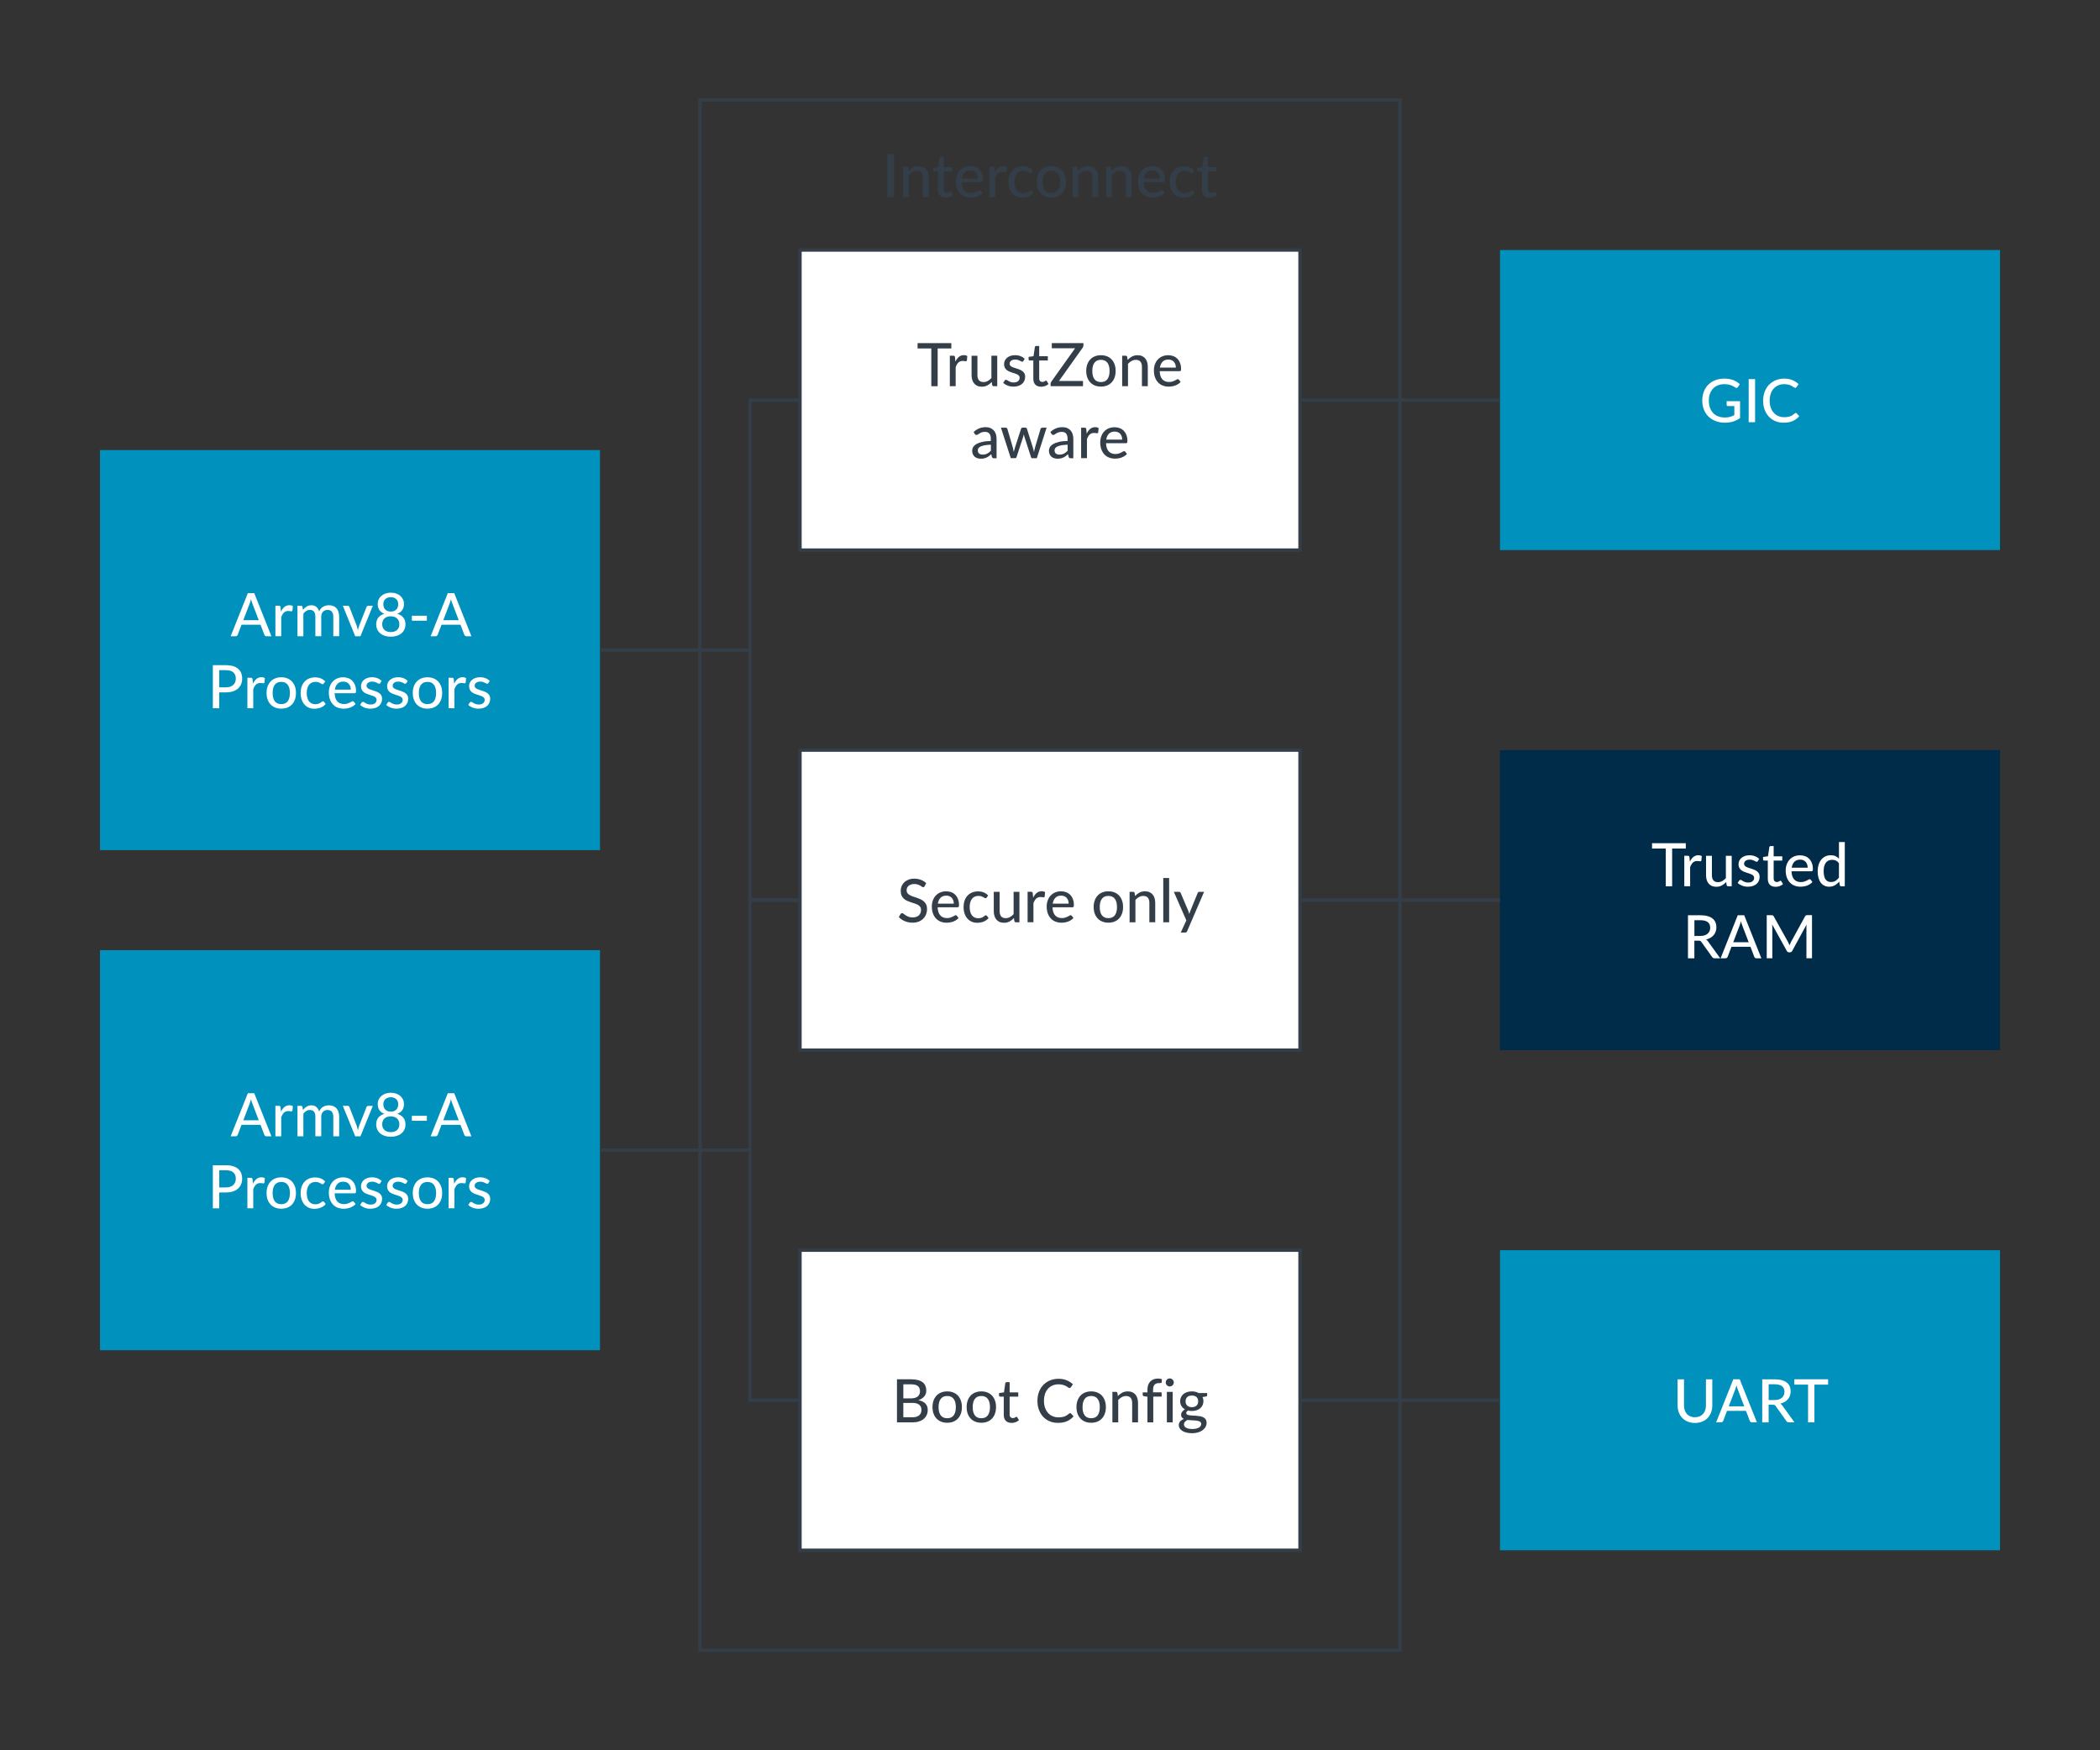 <svg height="525" id="Layer_1" viewbox="0 0 630 525" width="630" xmlns="http://www.w3.org/2000/svg"><rect width="100%" height="100%" fill="#333333" stroke="none"/><rect fill="#fff" height="90" stroke="#333e48" stroke-miterlimit="10" width="150" x="240" y="75"></rect><g><path d="m285.4,104.52h-4.1v11.32h-1.91v-11.32h-4.12v-1.6h10.13v1.6Z" fill="#333e48"></path><path d="m286.62,108.45c.29-.6.65-1.07,1.06-1.41.41-.34.91-.51,1.49-.51.2,0,.38.02.56.07.18.04.33.11.46.2l-.12,1.32c-.04.16-.14.24-.3.24-.08,0-.21-.02-.38-.05-.17-.03-.35-.05-.54-.05-.28,0-.53.04-.75.12-.22.08-.41.2-.58.36-.17.16-.32.35-.45.58-.13.23-.26.49-.37.79v5.72h-1.75v-9.14h1.01c.19,0,.32.03.39.1.07.07.12.19.15.36l.11,1.29Z" fill="#333e48"></path><path d="m299.17,106.7v9.14h-1.05c-.24,0-.4-.12-.47-.35l-.13-.92c-.2.21-.41.4-.62.58-.22.17-.45.32-.69.45s-.51.22-.78.29c-.28.07-.57.1-.89.1-.5,0-.95-.08-1.33-.25-.38-.17-.7-.4-.96-.71-.26-.3-.45-.67-.58-1.09-.13-.43-.2-.9-.2-1.41v-5.82h1.76v5.82c0,.65.15,1.16.45,1.53.3.36.76.54,1.38.54.45,0,.87-.11,1.26-.32.39-.21.76-.51,1.1-.88v-6.7h1.75Z" fill="#333e48"></path><path d="m307.02,108.27c-.05.08-.1.13-.15.17-.05.03-.12.05-.21.05-.1,0-.2-.03-.32-.1-.12-.07-.26-.14-.42-.22s-.36-.15-.58-.22c-.22-.07-.49-.1-.79-.1-.25,0-.48.03-.69.09s-.38.15-.53.26c-.14.11-.25.24-.33.4-.08.15-.12.32-.12.49,0,.23.07.42.2.57s.31.28.53.39c.22.11.47.21.75.29.28.09.56.18.85.27.29.1.58.21.86.33.28.12.53.28.75.46.22.18.4.4.53.66.14.26.2.57.2.94,0,.43-.08.82-.23,1.18-.15.36-.38.68-.67.94-.3.26-.67.47-1.1.62-.44.15-.94.23-1.5.23-.63,0-1.21-.1-1.75-.31-.53-.21-.98-.48-1.34-.8l.41-.67c.05-.08.11-.15.18-.19.07-.05.17-.07.29-.07.11,0,.23.04.35.13.12.08.26.18.43.27.17.1.37.19.61.27.24.08.54.12.9.12.3,0,.56-.04.78-.11.22-.07.41-.18.55-.31.15-.13.26-.28.33-.45.07-.17.11-.35.11-.53,0-.24-.07-.44-.2-.6-.13-.16-.31-.3-.53-.41-.22-.11-.47-.21-.75-.3-.28-.08-.57-.17-.86-.27s-.58-.21-.86-.33-.53-.29-.75-.48c-.22-.19-.4-.43-.53-.7-.13-.28-.2-.61-.2-1.01,0-.35.07-.69.22-1.02.15-.32.36-.61.64-.85.28-.25.62-.44,1.03-.59s.88-.22,1.41-.22c.61,0,1.15.1,1.64.29.49.19.91.46,1.25.79l-.39.64Z" fill="#333e48"></path><path d="m312.31,115.99c-.74,0-1.31-.21-1.71-.62-.4-.41-.6-1-.6-1.77v-5.47h-1.06c-.1,0-.19-.03-.26-.09-.07-.06-.1-.16-.1-.28v-.71l1.48-.21.4-2.73c.02-.1.07-.18.14-.24.07-.06.16-.09.27-.09h.89v3.07h2.59v1.28h-2.59v5.35c0,.36.09.63.27.81.18.18.4.27.68.27.16,0,.3-.02.42-.06.12-.04.22-.09.3-.14.08-.05.16-.1.22-.14.06-.04.11-.06.16-.06.06,0,.11.01.14.04.03.03.07.07.1.13l.52.85c-.29.26-.63.47-1.03.61-.4.14-.81.22-1.23.22Z" fill="#333e48"></path><path d="m325.03,103.63c0,.22-.07.42-.2.62l-7.14,10.03h7.21v1.56h-9.72v-.76c0-.1.02-.2.05-.29.03-.09.08-.18.13-.26l7.16-10.06h-6.98v-1.56h9.49v.71Z" fill="#333e48"></path><path d="m330.29,106.55c.67,0,1.28.11,1.82.33.54.22,1,.53,1.39.94.38.41.67.91.88,1.49s.31,1.23.31,1.95-.1,1.37-.31,1.95-.5,1.08-.88,1.48c-.38.41-.84.72-1.39.94-.54.22-1.15.33-1.82.33s-1.29-.11-1.83-.33c-.54-.22-1.01-.53-1.39-.94-.38-.41-.68-.9-.89-1.48s-.31-1.23-.31-1.95.1-1.37.31-1.95.5-1.07.89-1.49c.38-.41.85-.73,1.39-.94.54-.22,1.15-.33,1.83-.33Zm0,8.05c.86,0,1.51-.29,1.94-.87.43-.58.64-1.4.64-2.46s-.21-1.88-.64-2.46c-.43-.58-1.07-.88-1.94-.88s-1.53.29-1.96.88c-.43.58-.64,1.41-.64,2.46s.21,1.88.64,2.46c.43.58,1.08.87,1.96.87Z" fill="#333e48"></path><path d="m338.28,107.97c.2-.21.41-.4.62-.58.22-.17.45-.32.69-.45s.5-.22.78-.29c.28-.07.58-.1.9-.1.5,0,.95.08,1.33.25s.7.4.96.71c.26.3.45.67.58,1.09.13.43.2.9.2,1.41v5.82h-1.76v-5.82c0-.65-.15-1.16-.45-1.53-.3-.36-.76-.54-1.38-.54-.45,0-.87.11-1.26.32-.39.21-.76.5-1.09.87v6.71h-1.75v-9.14h1.05c.25,0,.4.12.46.35l.13.92Z" fill="#333e48"></path><path d="m354.21,114.54c-.22.25-.46.47-.75.65s-.58.33-.9.45c-.32.11-.65.2-.99.25-.34.05-.67.08-1,.08-.63,0-1.21-.11-1.75-.32s-1-.52-1.4-.94c-.39-.41-.7-.92-.92-1.53-.22-.61-.33-1.31-.33-2.1,0-.64.1-1.23.3-1.78.2-.55.48-1.03.85-1.44.37-.41.82-.73,1.35-.96s1.13-.35,1.8-.35c.56,0,1.07.09,1.54.27.47.18.88.45,1.22.8.34.35.61.78.8,1.29.2.51.29,1.09.29,1.75,0,.27-.03.45-.09.54-.06.09-.17.14-.33.14h-5.99c.02.55.1,1.02.23,1.43.14.41.33.74.57,1.01s.53.47.87.6.71.2,1.12.2c.39,0,.73-.05,1.01-.14s.53-.19.74-.29.38-.2.52-.29.27-.14.37-.14c.14,0,.25.05.33.16l.5.65Zm-1.45-4.28c0-.35-.05-.67-.15-.96s-.25-.55-.44-.77c-.19-.22-.43-.38-.7-.5s-.59-.18-.95-.18c-.74,0-1.32.21-1.74.64-.42.43-.69,1.02-.81,1.77h4.79Z" fill="#333e48"></path><path d="m292.1,129.58c.51-.49,1.06-.85,1.66-1.09.6-.24,1.25-.36,1.97-.36.52,0,.98.09,1.39.26.4.17.74.41,1.02.72.28.31.48.67.62,1.1.14.43.21.9.21,1.41v5.83h-.78c-.17,0-.31-.03-.4-.09-.09-.06-.16-.16-.22-.32l-.19-.8c-.23.22-.46.41-.69.57-.23.17-.47.31-.72.42-.25.12-.51.21-.8.27-.28.06-.59.09-.94.09s-.7-.05-1.01-.15c-.32-.1-.59-.25-.82-.45-.23-.2-.42-.46-.55-.77-.14-.31-.2-.66-.2-1.07,0-.36.1-.71.29-1.04.19-.33.51-.63.95-.9.44-.26,1.02-.48,1.73-.65s1.59-.26,2.62-.29v-.67c0-.69-.15-1.21-.44-1.55-.29-.34-.73-.51-1.3-.51-.38,0-.71.05-.97.14-.26.1-.49.2-.67.32-.19.12-.35.22-.5.32-.14.1-.29.14-.44.14-.12,0-.22-.03-.31-.1s-.16-.14-.21-.23l-.32-.57Zm5.15,3.81c-.71.02-1.32.08-1.82.17s-.9.2-1.21.35c-.31.14-.54.31-.67.51-.14.2-.21.41-.21.65s.04.42.11.59.18.3.31.4.28.18.46.23c.17.05.36.07.57.07.27,0,.52-.03.74-.08.23-.05.44-.13.63-.23s.39-.22.57-.36c.18-.14.36-.31.53-.49v-1.8Z" fill="#333e48"></path><path d="m313.98,128.3l-2.94,9.14h-1.4c-.17,0-.28-.11-.34-.33l-1.93-5.96c-.05-.15-.09-.3-.13-.45s-.07-.3-.1-.45c-.05.31-.13.62-.23.91l-1.95,5.94c-.06.22-.19.33-.39.33h-1.33l-2.95-9.14h1.39c.14,0,.25.03.35.1.09.07.15.15.18.25l1.65,5.62c.05.23.1.45.14.67.04.22.08.43.12.65.05-.22.11-.43.18-.65.06-.22.13-.44.19-.67l1.83-5.65c.03-.1.09-.18.17-.25s.19-.09.31-.09h.77c.13,0,.24.03.33.09s.15.15.18.25l1.78,5.65c.07.23.13.45.19.67.06.22.11.44.16.66.04-.22.08-.43.13-.65.05-.22.1-.45.16-.68l1.67-5.62c.03-.1.09-.19.18-.25s.2-.1.32-.1h1.32Z" fill="#333e48"></path><path d="m315.13,129.58c.51-.49,1.06-.85,1.66-1.09.6-.24,1.25-.36,1.97-.36.52,0,.98.09,1.39.26.4.17.74.41,1.02.72.28.31.48.67.62,1.1.14.43.21.9.21,1.41v5.83h-.78c-.17,0-.31-.03-.4-.09-.09-.06-.16-.16-.22-.32l-.19-.8c-.23.22-.46.41-.69.57-.23.17-.47.31-.72.42-.25.12-.51.21-.8.27-.28.06-.59.09-.94.09s-.7-.05-1.01-.15c-.32-.1-.59-.25-.82-.45-.23-.2-.42-.46-.55-.77-.14-.31-.2-.66-.2-1.07,0-.36.1-.71.29-1.04.19-.33.51-.63.95-.9.44-.26,1.02-.48,1.73-.65s1.59-.26,2.62-.29v-.67c0-.69-.15-1.21-.44-1.55-.29-.34-.73-.51-1.3-.51-.38,0-.71.05-.97.14-.26.1-.49.2-.67.32-.19.12-.35.22-.5.32-.14.1-.29.14-.44.14-.12,0-.22-.03-.31-.1s-.16-.14-.21-.23l-.32-.57Zm5.15,3.81c-.71.02-1.32.08-1.82.17s-.9.2-1.21.35c-.31.14-.54.31-.67.51-.14.2-.21.41-.21.65s.04.42.11.59.18.3.31.4.28.18.46.23c.17.05.36.07.57.07.27,0,.52-.03.74-.08.23-.05.44-.13.63-.23s.39-.22.57-.36c.18-.14.36-.31.53-.49v-1.8Z" fill="#333e48"></path><path d="m326.01,130.05c.29-.6.65-1.07,1.06-1.41.41-.34.91-.51,1.49-.51.2,0,.38.02.56.07.18.04.33.11.46.2l-.12,1.32c-.04.16-.14.24-.3.24-.08,0-.21-.02-.38-.05-.17-.03-.35-.05-.54-.05-.28,0-.53.04-.75.12-.22.08-.41.2-.58.36-.17.16-.32.35-.45.58-.13.23-.26.49-.37.79v5.72h-1.75v-9.14h1.01c.19,0,.32.03.39.1.07.07.12.19.15.36l.11,1.29Z" fill="#333e48"></path><path d="m338.11,136.14c-.22.25-.46.47-.75.65s-.58.33-.9.45c-.32.11-.65.2-.99.25-.34.05-.67.08-1,.08-.63,0-1.21-.11-1.75-.32s-1-.52-1.4-.94c-.39-.41-.7-.92-.92-1.53-.22-.61-.33-1.31-.33-2.1,0-.64.1-1.23.3-1.78.2-.55.48-1.03.85-1.44.37-.41.82-.73,1.35-.96s1.13-.35,1.8-.35c.56,0,1.07.09,1.54.27.47.18.88.45,1.22.8.34.35.61.78.8,1.29.2.51.29,1.09.29,1.75,0,.27-.03.45-.09.54-.06.09-.17.14-.33.14h-5.99c.02.55.1,1.02.23,1.43.14.41.33.74.57,1.01s.53.47.87.6.71.2,1.12.2c.39,0,.73-.05,1.01-.14s.53-.19.74-.29.38-.2.52-.29.27-.14.37-.14c.14,0,.25.05.33.16l.5.65Zm-1.45-4.28c0-.35-.05-.67-.15-.96s-.25-.55-.44-.77c-.19-.22-.43-.38-.7-.5s-.59-.18-.95-.18c-.74,0-1.32.21-1.74.64-.42.43-.69,1.02-.81,1.77h4.79Z" fill="#333e48"></path></g><rect fill="#fff" height="90" stroke="#333e48" stroke-miterlimit="10" width="150" x="240" y="225"></rect><g><path d="m277.39,265.82c-.06.1-.12.18-.19.23-.07.05-.15.07-.25.07s-.23-.05-.37-.15c-.14-.1-.31-.21-.52-.33s-.45-.23-.74-.33-.63-.15-1.04-.15c-.38,0-.71.05-.99.15s-.52.23-.72.4c-.19.17-.34.37-.44.6-.1.23-.15.48-.15.75,0,.35.09.64.27.86s.41.42.7.58.62.3.98.42c.37.12.74.24,1.12.37.38.13.76.28,1.12.45.37.17.69.38.98.63s.52.57.7.94c.18.37.26.82.26,1.35,0,.57-.1,1.1-.29,1.6-.2.5-.48.93-.85,1.3-.37.37-.83.67-1.37.88-.54.21-1.16.32-1.85.32-.41,0-.82-.04-1.21-.12-.39-.08-.76-.19-1.11-.34s-.67-.32-.98-.53-.57-.44-.81-.7l.55-.92c.05-.07.12-.13.19-.18.08-.05.16-.07.26-.07.13,0,.27.07.44.2s.37.28.61.44c.24.16.53.3.87.44s.75.2,1.24.2c.4,0,.75-.05,1.06-.16.31-.1.58-.25.79-.45.21-.19.38-.43.49-.71.11-.28.17-.58.17-.92,0-.38-.09-.69-.26-.93-.17-.24-.41-.44-.69-.6s-.62-.3-.98-.41c-.37-.11-.74-.23-1.12-.36s-.76-.27-1.12-.43c-.37-.16-.69-.37-.98-.63-.29-.26-.52-.59-.69-.98-.17-.39-.26-.88-.26-1.45,0-.46.09-.91.27-1.34.18-.43.44-.81.79-1.15s.77-.6,1.27-.8c.5-.2,1.08-.3,1.73-.3.73,0,1.39.12,2,.35.61.23,1.14.56,1.59.99l-.47.91Z" fill="#333e48"></path><path d="m287.59,275.34c-.22.25-.46.47-.75.65s-.58.33-.9.45c-.32.11-.65.2-.99.25-.34.05-.67.08-1,.08-.63,0-1.21-.11-1.75-.32s-1-.52-1.4-.94c-.39-.41-.7-.92-.92-1.53-.22-.61-.33-1.31-.33-2.1,0-.64.1-1.23.3-1.78.2-.55.48-1.03.85-1.44.37-.41.82-.73,1.35-.96s1.13-.35,1.8-.35c.56,0,1.07.09,1.54.27.47.18.88.45,1.22.8.34.35.61.78.8,1.29.2.51.29,1.09.29,1.75,0,.27-.03.45-.09.54-.06.09-.17.14-.33.14h-5.99c.02.55.1,1.02.23,1.43.14.41.33.74.57,1.01s.53.47.87.6.71.2,1.12.2c.39,0,.73-.05,1.01-.14s.53-.19.74-.29.38-.2.52-.29.27-.14.37-.14c.14,0,.25.05.33.16l.5.65Zm-1.45-4.28c0-.35-.05-.67-.15-.96s-.25-.55-.44-.77c-.19-.22-.43-.38-.7-.5s-.59-.18-.95-.18c-.74,0-1.32.21-1.74.64-.42.43-.69,1.02-.81,1.77h4.79Z" fill="#333e48"></path><path d="m296.02,269.21c-.05.07-.11.12-.16.16s-.12.06-.22.06-.2-.04-.3-.11c-.11-.07-.24-.16-.4-.24-.16-.09-.35-.17-.58-.24-.22-.08-.5-.11-.83-.11-.43,0-.81.08-1.14.23-.33.16-.6.38-.82.67-.22.29-.39.64-.5,1.05-.11.41-.17.88-.17,1.4s.06,1.01.18,1.43.29.77.51,1.05c.22.29.49.5.81.65.32.15.67.22,1.06.22s.69-.05.94-.14c.25-.09.45-.19.61-.3.16-.11.3-.21.41-.3.11-.09.22-.14.33-.14.14,0,.25.05.33.16l.5.65c-.21.26-.45.48-.71.66-.26.18-.54.33-.83.44-.29.11-.6.2-.92.25-.32.05-.65.08-.98.08-.57,0-1.1-.1-1.6-.31s-.92-.52-1.29-.92c-.36-.4-.65-.9-.86-1.48-.21-.58-.32-1.25-.32-1.99,0-.68.09-1.31.28-1.88.19-.58.47-1.07.84-1.49.37-.42.82-.74,1.36-.98.54-.24,1.16-.36,1.85-.36.65,0,1.23.1,1.73.31.5.21.94.51,1.33.89l-.47.65Z" fill="#333e48"></path><path d="m305.83,267.5v9.14h-1.05c-.24,0-.4-.12-.47-.35l-.13-.92c-.2.21-.41.4-.62.58-.22.17-.45.32-.69.45s-.51.22-.78.29c-.28.07-.57.1-.89.1-.5,0-.95-.08-1.33-.25-.38-.17-.7-.4-.96-.71-.26-.3-.45-.67-.58-1.09-.13-.43-.2-.9-.2-1.41v-5.82h1.76v5.82c0,.65.15,1.16.45,1.53.3.36.76.54,1.38.54.45,0,.87-.11,1.26-.32.39-.21.76-.51,1.1-.88v-6.7h1.75Z" fill="#333e48"></path><path d="m309.95,269.25c.29-.6.65-1.07,1.06-1.41.41-.34.91-.51,1.49-.51.2,0,.38.02.56.07.18.04.33.11.46.2l-.12,1.32c-.04.16-.14.24-.3.24-.08,0-.21-.02-.38-.05-.17-.03-.35-.05-.54-.05-.28,0-.53.04-.75.12-.22.08-.41.2-.58.36-.17.16-.32.35-.45.58-.13.23-.26.49-.37.79v5.72h-1.75v-9.14h1.01c.19,0,.32.03.39.1.07.07.12.19.15.36l.11,1.29Z" fill="#333e48"></path><path d="m322.05,275.34c-.22.25-.46.47-.75.65s-.58.33-.9.45c-.32.11-.65.2-.99.25-.34.05-.67.08-1,.08-.63,0-1.21-.11-1.75-.32s-1-.52-1.4-.94c-.39-.41-.7-.92-.92-1.53-.22-.61-.33-1.31-.33-2.1,0-.64.1-1.23.3-1.78.2-.55.48-1.03.85-1.44.37-.41.82-.73,1.35-.96s1.13-.35,1.8-.35c.56,0,1.07.09,1.54.27.47.18.88.45,1.22.8.34.35.61.78.8,1.29.2.51.29,1.09.29,1.75,0,.27-.03.45-.09.54-.06.09-.17.14-.33.14h-5.99c.02.55.1,1.02.23,1.43.14.41.33.74.57,1.01s.53.47.87.6.71.2,1.12.2c.39,0,.73-.05,1.01-.14s.53-.19.74-.29.38-.2.52-.29.27-.14.37-.14c.14,0,.25.05.33.16l.5.65Zm-1.45-4.28c0-.35-.05-.67-.15-.96s-.25-.55-.44-.77c-.19-.22-.43-.38-.7-.5s-.59-.18-.95-.18c-.74,0-1.32.21-1.74.64-.42.43-.69,1.02-.81,1.77h4.79Z" fill="#333e48"></path><path d="m332.52,267.35c.67,0,1.28.11,1.82.33.54.22,1,.53,1.39.94.38.41.67.91.88,1.49s.31,1.23.31,1.95-.1,1.37-.31,1.95-.5,1.08-.88,1.48c-.38.41-.84.72-1.39.94-.54.22-1.15.33-1.82.33s-1.29-.11-1.83-.33c-.54-.22-1.01-.53-1.39-.94-.38-.41-.68-.9-.89-1.48s-.31-1.23-.31-1.95.1-1.37.31-1.95.5-1.07.89-1.49c.38-.41.85-.73,1.39-.94.54-.22,1.15-.33,1.83-.33Zm0,8.05c.86,0,1.51-.29,1.94-.87.43-.58.64-1.4.64-2.46s-.21-1.88-.64-2.46c-.43-.58-1.07-.88-1.94-.88s-1.53.29-1.96.88c-.43.58-.64,1.41-.64,2.46s.21,1.88.64,2.46c.43.58,1.08.87,1.96.87Z" fill="#333e48"></path><path d="m340.51,268.77c.2-.21.41-.4.62-.58.22-.17.45-.32.69-.45s.5-.22.78-.29c.28-.07.58-.1.9-.1.5,0,.95.08,1.33.25s.7.4.96.71c.26.3.45.67.58,1.09.13.43.2.9.2,1.41v5.82h-1.76v-5.82c0-.65-.15-1.16-.45-1.53-.3-.36-.76-.54-1.38-.54-.45,0-.87.11-1.26.32-.39.21-.76.5-1.09.87v6.71h-1.75v-9.14h1.05c.25,0,.4.12.46.35l.13.92Z" fill="#333e48"></path><path d="m350.74,263.36v13.28h-1.76v-13.28h1.76Z" fill="#333e48"></path><path d="m361.23,267.5l-5.08,11.8c-.05.13-.13.23-.22.31-.09.07-.22.11-.4.11h-1.3l1.67-3.65-3.75-8.57h1.53c.15,0,.27.04.35.11.08.07.14.15.18.24l2.32,5.49c.05.14.09.28.14.42.04.14.08.28.11.42.04-.14.09-.29.13-.43.05-.14.1-.28.15-.42l2.24-5.48c.04-.1.11-.19.2-.25.09-.07.19-.1.31-.1h1.4Z" fill="#333e48"></path></g><rect fill="#fff" height="90" stroke="#333e48" stroke-miterlimit="10" width="150" x="240" y="375"></rect><g><path d="m273.29,413.72c.81,0,1.5.08,2.08.23s1.05.38,1.43.67c.37.29.65.65.82,1.07.18.42.27.89.27,1.42,0,.31-.05.61-.14.9s-.24.56-.44.81c-.2.25-.45.47-.75.67-.3.2-.65.36-1.06.49,1.88.37,2.82,1.35,2.82,2.94,0,.55-.1,1.05-.31,1.51-.2.45-.5.84-.89,1.17-.39.33-.87.58-1.44.77-.57.18-1.22.27-1.94.27h-4.65v-12.92h4.21Zm-2.29,1.5v4.23h2.21c.94,0,1.64-.19,2.1-.57.46-.38.69-.9.69-1.54,0-.74-.22-1.27-.66-1.61-.44-.34-1.12-.5-2.04-.5h-2.29Zm2.7,9.9c.49,0,.9-.06,1.25-.17.35-.11.63-.27.85-.47.22-.2.38-.43.48-.71.1-.27.15-.57.15-.9,0-.64-.22-1.15-.67-1.52-.44-.37-1.13-.55-2.06-.55h-2.7v4.31h2.7Z" fill="#333e48"></path><path d="m284.17,417.35c.67,0,1.28.11,1.82.33.54.22,1,.53,1.39.94.38.41.67.91.88,1.49s.31,1.23.31,1.95-.1,1.37-.31,1.95-.5,1.08-.88,1.48c-.38.41-.84.72-1.39.94-.54.22-1.15.33-1.82.33s-1.29-.11-1.83-.33c-.54-.22-1.01-.53-1.39-.94-.38-.41-.68-.9-.89-1.48s-.31-1.23-.31-1.95.1-1.37.31-1.95.5-1.07.89-1.49c.38-.41.85-.73,1.39-.94.54-.22,1.15-.33,1.83-.33Zm0,8.05c.86,0,1.51-.29,1.94-.87.43-.58.64-1.4.64-2.46s-.21-1.88-.64-2.46c-.43-.58-1.07-.88-1.94-.88s-1.53.29-1.96.88c-.43.58-.64,1.41-.64,2.46s.21,1.88.64,2.46c.43.58,1.08.87,1.96.87Z" fill="#333e48"></path><path d="m294.41,417.35c.67,0,1.28.11,1.82.33.54.22,1,.53,1.39.94.38.41.67.91.88,1.49s.31,1.23.31,1.95-.1,1.37-.31,1.95-.5,1.08-.88,1.48c-.38.41-.84.72-1.39.94-.54.22-1.15.33-1.82.33s-1.29-.11-1.83-.33c-.54-.22-1.01-.53-1.39-.94-.38-.41-.68-.9-.89-1.48s-.31-1.23-.31-1.95.1-1.37.31-1.95.5-1.07.89-1.49c.38-.41.85-.73,1.39-.94.54-.22,1.15-.33,1.83-.33Zm0,8.05c.86,0,1.51-.29,1.94-.87.43-.58.64-1.4.64-2.46s-.21-1.88-.64-2.46c-.43-.58-1.07-.88-1.94-.88s-1.53.29-1.96.88c-.43.58-.64,1.41-.64,2.46s.21,1.88.64,2.46c.43.58,1.08.87,1.96.87Z" fill="#333e48"></path><path d="m303.44,426.79c-.74,0-1.31-.21-1.71-.62-.4-.41-.6-1-.6-1.77v-5.47h-1.06c-.1,0-.19-.03-.26-.09-.07-.06-.1-.16-.1-.28v-.71l1.48-.21.4-2.73c.02-.1.07-.18.14-.24.07-.06.16-.09.27-.09h.89v3.07h2.59v1.28h-2.59v5.35c0,.36.09.63.27.81.18.18.4.27.68.27.16,0,.3-.02.42-.06.12-.04.22-.09.3-.14.08-.05.16-.1.22-.14.06-.04.11-.06.16-.06.06,0,.11.01.14.04.03.03.07.07.1.13l.52.85c-.29.26-.63.47-1.03.61-.4.14-.81.22-1.23.22Z" fill="#333e48"></path><path d="m321.03,423.87c.11,0,.2.04.28.13l.76.83c-.53.62-1.17,1.11-1.93,1.45-.76.34-1.67.51-2.74.51-.94,0-1.78-.16-2.54-.49-.76-.32-1.41-.78-1.94-1.36-.54-.58-.95-1.28-1.25-2.09s-.44-1.7-.44-2.67.16-1.86.46-2.67c.31-.81.74-1.51,1.3-2.09.56-.58,1.23-1.03,2-1.36.78-.32,1.64-.49,2.58-.49s1.73.15,2.45.45c.71.3,1.33.7,1.86,1.2l-.63.89c-.04.07-.09.12-.16.16-.06.04-.15.06-.25.06-.11,0-.25-.06-.4-.17-.15-.11-.35-.24-.6-.38s-.56-.27-.92-.38c-.37-.11-.82-.17-1.37-.17-.64,0-1.23.11-1.76.34-.53.23-.99.55-1.38.97-.39.42-.69.94-.9,1.56s-.32,1.31-.32,2.08.11,1.48.33,2.1c.22.61.53,1.13.92,1.56.39.43.85.75,1.38.97.53.22,1.1.33,1.71.33.37,0,.71-.02,1-.07.3-.05.57-.11.82-.2s.48-.21.71-.35c.22-.14.44-.31.66-.51.05-.04.1-.08.15-.1.05-.03.11-.04.17-.04Z" fill="#333e48"></path><path d="m327.36,417.35c.67,0,1.28.11,1.82.33.54.22,1,.53,1.39.94.38.41.67.91.88,1.49s.31,1.23.31,1.95-.1,1.37-.31,1.95-.5,1.08-.88,1.48c-.38.41-.84.72-1.39.94-.54.22-1.15.33-1.82.33s-1.29-.11-1.83-.33c-.54-.22-1.01-.53-1.39-.94-.38-.41-.68-.9-.89-1.48s-.31-1.23-.31-1.95.1-1.37.31-1.95.5-1.07.89-1.49c.38-.41.85-.73,1.39-.94.54-.22,1.15-.33,1.83-.33Zm0,8.05c.86,0,1.51-.29,1.94-.87.43-.58.64-1.4.64-2.46s-.21-1.88-.64-2.46c-.43-.58-1.07-.88-1.94-.88s-1.53.29-1.96.88c-.43.58-.64,1.41-.64,2.46s.21,1.88.64,2.46c.43.58,1.08.87,1.96.87Z" fill="#333e48"></path><path d="m335.35,418.77c.2-.21.41-.4.62-.58.22-.17.45-.32.69-.45s.5-.22.78-.29c.28-.07.58-.1.9-.1.5,0,.95.08,1.33.25s.7.4.96.71c.26.3.45.67.58,1.09.13.43.2.9.2,1.41v5.82h-1.76v-5.82c0-.65-.15-1.16-.45-1.53-.3-.36-.76-.54-1.38-.54-.45,0-.87.11-1.26.32-.39.21-.76.5-1.09.87v6.71h-1.75v-9.14h1.05c.25,0,.4.12.46.35l.13.92Z" fill="#333e48"></path><path d="m344.23,426.64v-7.7l-.95-.12c-.14-.03-.25-.08-.34-.15-.09-.07-.13-.17-.13-.3v-.73h1.42v-.83c0-.52.08-.99.22-1.4.15-.41.37-.75.64-1.04.28-.28.62-.5,1.01-.65.39-.15.83-.22,1.33-.22.41,0,.79.06,1.14.18l-.04.88c0,.08-.03.14-.07.18s-.1.07-.17.09c-.07.02-.15.03-.25.03-.1,0-.21,0-.32,0-.27,0-.52.03-.74.1-.22.07-.41.18-.57.33-.16.16-.28.36-.36.62-.08.26-.13.57-.13.95v.77h2.57v1.28h-2.51v7.72h-1.76Z" fill="#333e48"></path><path d="m352.14,414.67c0,.16-.03.32-.1.46-.07.15-.15.28-.27.39-.11.11-.24.2-.39.26-.15.06-.31.09-.47.09s-.31-.03-.46-.09c-.14-.06-.27-.15-.38-.26-.11-.11-.2-.24-.26-.39-.06-.15-.09-.3-.09-.46s.03-.33.09-.47c.06-.15.15-.28.26-.39.11-.11.24-.2.38-.26.14-.06.3-.09.46-.09s.32.03.47.09c.15.06.28.15.39.26.11.11.2.24.27.39.07.15.1.3.1.47Zm-.33,2.83v9.14h-1.75v-9.14h1.75Z" fill="#333e48"></path><path d="m362.15,417.84v.66c0,.22-.14.35-.41.4l-.98.14c.08.19.15.38.2.59s.07.42.07.65c0,.45-.09.86-.26,1.22-.17.36-.41.67-.72.93-.31.26-.67.46-1.09.59-.42.14-.89.21-1.39.21-.41,0-.8-.04-1.16-.14-.18.11-.32.23-.41.36-.09.13-.14.26-.14.38,0,.21.09.37.27.47.18.1.41.18.69.22s.61.07.98.09.74.03,1.12.06c.38.03.76.07,1.12.14.37.07.7.18.98.33.29.15.52.36.69.63s.27.61.27,1.04c0,.4-.1.78-.29,1.15-.19.37-.48.7-.85.99-.37.29-.83.52-1.36.69-.53.17-1.14.26-1.82.26s-1.27-.07-1.77-.2c-.5-.13-.92-.31-1.25-.53-.33-.22-.58-.48-.75-.77s-.25-.6-.25-.92c0-.44.14-.82.41-1.13.28-.31.66-.55,1.14-.72-.26-.12-.47-.28-.63-.49-.16-.21-.23-.48-.23-.82,0-.13.02-.27.07-.41.05-.14.12-.28.22-.42s.22-.27.37-.4c.15-.13.32-.24.51-.34-.45-.25-.8-.59-1.06-1s-.39-.9-.39-1.46c0-.45.09-.85.26-1.21.17-.36.42-.67.72-.93.31-.26.68-.46,1.11-.59.43-.14.9-.21,1.41-.21.79,0,1.47.17,2.04.5h2.54Zm-1.78,9.28c0-.22-.06-.39-.18-.52-.12-.13-.28-.23-.49-.31-.21-.07-.45-.13-.72-.16-.28-.03-.57-.06-.87-.08s-.61-.03-.93-.05c-.32-.02-.62-.04-.92-.09-.31.16-.57.35-.77.57-.2.22-.3.48-.3.78,0,.19.05.37.15.54.1.17.25.31.46.44s.47.22.78.29c.32.07.69.1,1.13.1s.81-.04,1.14-.11c.33-.08.61-.18.83-.32.22-.13.4-.3.51-.48s.18-.39.18-.61Zm-2.8-5.04c.31,0,.59-.04.82-.13s.43-.2.59-.36.28-.34.36-.55c.08-.22.12-.45.12-.71,0-.53-.16-.95-.48-1.26-.32-.31-.79-.47-1.42-.47s-1.09.16-1.41.47c-.32.32-.48.74-.48,1.26,0,.26.04.49.12.71s.2.4.36.55c.16.15.36.27.59.36.24.09.51.13.81.13Z" fill="#333e48"></path></g><g><path d="m268.19,59.14h-1.93v-12.92h1.93v12.92Z" fill="#333e48"></path><path d="m272.53,51.27c.2-.21.41-.4.62-.58.22-.17.45-.32.69-.45s.5-.22.78-.29c.28-.07.58-.1.9-.1.5,0,.95.08,1.33.25s.7.4.96.71c.26.3.45.67.58,1.09.13.43.2.9.2,1.41v5.82h-1.76v-5.82c0-.65-.15-1.16-.45-1.53-.3-.36-.76-.54-1.38-.54-.45,0-.87.11-1.26.32-.39.21-.76.5-1.09.87v6.71h-1.75v-9.14h1.05c.25,0,.4.12.46.35l.13.92Z" fill="#333e48"></path><path d="m283.69,59.29c-.74,0-1.31-.21-1.71-.62-.4-.41-.6-1-.6-1.77v-5.47h-1.06c-.1,0-.19-.03-.26-.09-.07-.06-.1-.16-.1-.28v-.71l1.48-.21.4-2.73c.02-.1.07-.18.14-.24.07-.06.16-.09.27-.09h.89v3.07h2.59v1.28h-2.59v5.35c0,.36.09.63.27.81.18.18.4.27.68.27.16,0,.3-.02.42-.06.12-.04.22-.09.3-.14.08-.05.16-.1.22-.14.06-.04.11-.06.16-.06.06,0,.11.01.14.04.03.03.07.07.1.13l.52.85c-.29.26-.63.47-1.03.61-.4.14-.81.22-1.23.22Z" fill="#333e48"></path><path d="m294.79,57.84c-.22.25-.46.47-.75.65s-.58.33-.9.45c-.32.11-.65.2-.99.25-.34.05-.67.08-1,.08-.63,0-1.21-.11-1.75-.32s-1-.52-1.4-.94c-.39-.41-.7-.92-.92-1.53-.22-.61-.33-1.31-.33-2.1,0-.64.1-1.23.3-1.78.2-.55.48-1.03.85-1.44.37-.41.82-.73,1.35-.96s1.13-.35,1.8-.35c.56,0,1.07.09,1.54.27.47.18.88.45,1.22.8.34.35.61.78.8,1.29.2.51.29,1.09.29,1.75,0,.27-.03.45-.09.54-.06.09-.17.14-.33.14h-5.99c.02.55.1,1.02.23,1.43.14.41.33.74.57,1.01s.53.47.87.6.71.2,1.12.2c.39,0,.73-.05,1.01-.14s.53-.19.74-.29.38-.2.52-.29.27-.14.37-.14c.14,0,.25.05.33.16l.5.65Zm-1.45-4.28c0-.35-.05-.67-.15-.96s-.25-.55-.44-.77c-.19-.22-.43-.38-.7-.5s-.59-.18-.95-.18c-.74,0-1.32.21-1.74.64-.42.43-.69,1.02-.81,1.77h4.79Z" fill="#333e48"></path><path d="m298.47,51.75c.29-.6.65-1.07,1.06-1.41.41-.34.91-.51,1.49-.51.2,0,.38.02.56.07.18.04.33.11.46.2l-.12,1.32c-.04.16-.14.24-.3.24-.08,0-.21-.02-.38-.05-.17-.03-.35-.05-.54-.05-.28,0-.53.04-.75.12-.22.08-.41.2-.58.36-.17.16-.32.35-.45.58-.13.23-.26.49-.37.79v5.72h-1.75v-9.14h1.01c.19,0,.32.03.39.1.07.07.12.19.15.36l.11,1.29Z" fill="#333e48"></path><path d="m309.48,51.71c-.05.07-.11.12-.16.16s-.12.06-.22.06-.2-.04-.3-.11c-.11-.07-.24-.16-.4-.24-.16-.09-.35-.17-.58-.24-.22-.08-.5-.11-.83-.11-.43,0-.81.08-1.14.23-.33.16-.6.38-.82.67-.22.29-.39.64-.5,1.05-.11.41-.17.88-.17,1.4s.06,1.01.18,1.43.29.77.51,1.05c.22.29.49.5.81.65.32.15.67.22,1.06.22s.69-.05.94-.14c.25-.09.45-.19.61-.3.16-.11.3-.21.41-.3.11-.09.22-.14.33-.14.14,0,.25.05.33.16l.5.65c-.21.26-.45.48-.71.66-.26.18-.54.33-.83.44-.29.11-.6.2-.92.25-.32.05-.65.08-.98.08-.57,0-1.1-.1-1.6-.31s-.92-.52-1.29-.92c-.36-.4-.65-.9-.86-1.48-.21-.58-.32-1.25-.32-1.99,0-.68.09-1.31.28-1.88.19-.58.47-1.07.84-1.49.37-.42.82-.74,1.36-.98.54-.24,1.16-.36,1.85-.36.65,0,1.23.1,1.73.31.5.21.94.51,1.33.89l-.47.65Z" fill="#333e48"></path><path d="m315.42,49.85c.67,0,1.28.11,1.82.33.54.22,1,.53,1.39.94.38.41.67.91.88,1.49s.31,1.23.31,1.95-.1,1.37-.31,1.95-.5,1.08-.88,1.48c-.38.41-.84.72-1.39.94-.54.22-1.15.33-1.82.33s-1.29-.11-1.83-.33c-.54-.22-1.01-.53-1.39-.94-.38-.41-.68-.9-.89-1.48s-.31-1.23-.31-1.95.1-1.37.31-1.95.5-1.07.89-1.49c.38-.41.85-.73,1.39-.94.54-.22,1.15-.33,1.83-.33Zm0,8.05c.86,0,1.51-.29,1.94-.87.43-.58.64-1.4.64-2.46s-.21-1.88-.64-2.46c-.43-.58-1.07-.88-1.94-.88s-1.53.29-1.96.88c-.43.58-.64,1.41-.64,2.46s.21,1.88.64,2.46c.43.58,1.08.87,1.96.87Z" fill="#333e48"></path><path d="m323.41,51.27c.2-.21.41-.4.62-.58.22-.17.45-.32.69-.45s.5-.22.78-.29c.28-.07.58-.1.9-.1.5,0,.95.08,1.33.25s.7.4.96.71c.26.3.45.67.58,1.09.13.43.2.9.2,1.41v5.82h-1.76v-5.82c0-.65-.15-1.16-.45-1.53-.3-.36-.76-.54-1.38-.54-.45,0-.87.11-1.26.32-.39.21-.76.5-1.09.87v6.71h-1.75v-9.14h1.05c.25,0,.4.12.46.35l.13.92Z" fill="#333e48"></path><path d="m333.48,51.27c.2-.21.41-.4.62-.58.22-.17.45-.32.69-.45s.5-.22.78-.29c.28-.07.58-.1.9-.1.5,0,.95.08,1.33.25s.7.4.96.71c.26.3.45.67.58,1.09.13.43.2.9.2,1.41v5.82h-1.76v-5.82c0-.65-.15-1.16-.45-1.53-.3-.36-.76-.54-1.38-.54-.45,0-.87.11-1.26.32-.39.21-.76.5-1.09.87v6.71h-1.75v-9.14h1.05c.25,0,.4.12.46.35l.13.92Z" fill="#333e48"></path><path d="m349.41,57.84c-.22.25-.46.47-.75.65s-.58.33-.9.45c-.32.11-.65.2-.99.25-.34.05-.67.08-1,.08-.63,0-1.21-.11-1.75-.32s-1-.52-1.4-.94c-.39-.41-.7-.92-.92-1.53-.22-.61-.33-1.31-.33-2.1,0-.64.1-1.23.3-1.78.2-.55.48-1.03.85-1.44.37-.41.82-.73,1.35-.96s1.13-.35,1.8-.35c.56,0,1.07.09,1.54.27.47.18.88.45,1.22.8.34.35.61.78.8,1.29.2.51.29,1.09.29,1.75,0,.27-.03.45-.09.54-.06.09-.17.14-.33.14h-5.99c.02.55.1,1.02.23,1.43.14.41.33.74.57,1.01s.53.47.87.6.71.2,1.12.2c.39,0,.73-.05,1.01-.14s.53-.19.74-.29.38-.2.52-.29.27-.14.37-.14c.14,0,.25.05.33.16l.5.65Zm-1.45-4.28c0-.35-.05-.67-.15-.96s-.25-.55-.44-.77c-.19-.22-.43-.38-.7-.5s-.59-.18-.95-.18c-.74,0-1.32.21-1.74.64-.42.43-.69,1.02-.81,1.77h4.79Z" fill="#333e48"></path><path d="m357.85,51.71c-.05.07-.11.12-.16.16s-.12.06-.22.06-.2-.04-.3-.11c-.11-.07-.24-.16-.4-.24-.16-.09-.35-.17-.58-.24-.22-.08-.5-.11-.83-.11-.43,0-.81.08-1.14.23-.33.16-.6.38-.82.67-.22.29-.39.64-.5,1.05-.11.41-.17.88-.17,1.4s.06,1.01.18,1.43.29.77.51,1.05c.22.29.49.5.81.65.32.15.67.22,1.06.22s.69-.05.94-.14c.25-.09.45-.19.61-.3.16-.11.3-.21.41-.3.11-.09.22-.14.33-.14.14,0,.25.05.33.16l.5.65c-.21.26-.45.48-.71.66-.26.18-.54.33-.83.44-.29.11-.6.2-.92.25-.32.05-.65.08-.98.08-.57,0-1.1-.1-1.6-.31s-.92-.52-1.29-.92c-.36-.4-.65-.9-.86-1.48-.21-.58-.32-1.25-.32-1.99,0-.68.09-1.31.28-1.88.19-.58.47-1.07.84-1.49.37-.42.82-.74,1.36-.98.54-.24,1.16-.36,1.85-.36.65,0,1.23.1,1.73.31.5.21.94.51,1.33.89l-.47.65Z" fill="#333e48"></path><path d="m362.91,59.29c-.74,0-1.31-.21-1.71-.62-.4-.41-.6-1-.6-1.77v-5.47h-1.06c-.1,0-.19-.03-.26-.09-.07-.06-.1-.16-.1-.28v-.71l1.48-.21.4-2.73c.02-.1.07-.18.14-.24.07-.06.16-.09.27-.09h.89v3.07h2.59v1.28h-2.59v5.35c0,.36.09.63.27.81.18.18.4.27.68.27.16,0,.3-.02.42-.06.12-.04.22-.09.3-.14.08-.05.16-.1.22-.14.06-.04.11-.06.16-.06.06,0,.11.01.14.04.03.03.07.07.1.13l.52.85c-.29.26-.63.47-1.03.61-.4.14-.81.22-1.23.22Z" fill="#333e48"></path></g><rect fill="#0091bd" height="120" width="150" x="30" y="285"></rect><g><path d="m81.42,340.84h-1.48c-.17,0-.31-.04-.41-.13-.11-.08-.19-.19-.23-.32l-1.14-3h-5.7l-1.14,3c-.04.11-.12.22-.23.31-.11.09-.25.14-.41.14h-1.48l5.15-12.92h1.93l5.15,12.92Zm-3.79-4.81l-1.92-5.01c-.14-.34-.28-.77-.41-1.3-.07.26-.13.5-.2.72-.07.22-.14.42-.2.59l-1.91,5h4.64Z" fill="#fff"></path><path d="m84.29,333.45c.29-.6.65-1.07,1.06-1.41.41-.34.91-.51,1.49-.51.2,0,.38.02.56.07.18.04.33.11.46.2l-.12,1.32c-.04.16-.14.24-.3.24-.08,0-.21-.02-.38-.05-.17-.03-.35-.05-.54-.05-.28,0-.53.04-.75.12-.22.08-.41.2-.58.36-.17.16-.32.35-.45.58-.13.23-.26.49-.37.79v5.72h-1.75v-9.14h1.01c.19,0,.32.03.39.1.07.07.12.19.15.36l.11,1.29Z" fill="#fff"></path><path d="m89.24,340.84v-9.14h1.05c.25,0,.4.12.46.35l.13.87c.34-.4.71-.73,1.12-.99.41-.26.89-.38,1.44-.38.61,0,1.1.17,1.48.5s.65.78.83,1.35c.13-.32.3-.6.51-.84s.44-.43.7-.58c.26-.15.53-.26.82-.33.29-.07.59-.11.89-.11.49,0,.92.08,1.3.23.38.15.7.38.97.67.26.29.46.66.6,1.09.14.43.21.92.21,1.48v5.82h-1.76v-5.82c0-.68-.15-1.2-.45-1.55-.3-.35-.73-.52-1.3-.52-.25,0-.49.04-.72.13-.23.09-.43.22-.6.39-.17.17-.31.39-.4.65-.1.26-.15.56-.15.9v5.82h-1.76v-5.82c0-.71-.14-1.23-.42-1.57-.28-.34-.7-.5-1.24-.5-.38,0-.73.1-1.05.3-.32.2-.62.47-.89.81v6.79h-1.75Z" fill="#fff"></path><path d="m111.85,331.7l-3.71,9.14h-1.58l-3.71-9.14h1.45c.14,0,.25.03.34.1s.15.15.18.25l2.19,5.62c.08.23.15.47.2.7.06.23.11.46.16.69.05-.23.1-.46.16-.68.06-.23.13-.46.22-.7l2.21-5.62c.04-.1.1-.19.19-.25s.2-.1.32-.1h1.38Z" fill="#fff"></path><path d="m119.18,334.1c.8.24,1.41.63,1.83,1.16.42.53.63,1.21.63,2.02,0,.56-.11,1.07-.32,1.53-.21.46-.51.84-.9,1.17s-.85.57-1.39.74c-.54.17-1.13.26-1.78.26s-1.24-.09-1.78-.26c-.54-.17-1-.42-1.39-.74-.39-.32-.69-.71-.9-1.17s-.32-.97-.32-1.53c0-.82.21-1.49.62-2.02.42-.53,1.03-.92,1.83-1.16-.67-.25-1.17-.63-1.5-1.13s-.5-1.1-.5-1.79c0-.48.09-.93.28-1.35s.46-.78.8-1.08.76-.55,1.25-.72c.49-.17,1.02-.26,1.61-.26s1.12.09,1.61.26c.49.17.9.41,1.25.72.35.31.61.67.8,1.08.19.42.28.87.28,1.35,0,.69-.17,1.29-.5,1.79s-.84.88-1.5,1.13Zm-1.94,5.49c.41,0,.77-.06,1.09-.17.32-.11.59-.27.81-.48.22-.21.39-.45.5-.74s.17-.6.17-.94c0-.42-.07-.78-.21-1.08-.14-.3-.32-.55-.56-.75-.23-.19-.51-.34-.82-.43-.31-.09-.64-.14-.99-.14s-.69.05-1,.14c-.31.09-.58.24-.82.43-.23.19-.42.44-.55.75-.13.3-.2.66-.2,1.08,0,.34.06.66.17.94.11.29.28.54.5.74.22.21.49.37.81.48.32.11.68.17,1.09.17Zm0-10.47c-.37,0-.7.06-.98.17-.28.11-.51.26-.7.45-.19.19-.33.41-.42.67-.09.25-.14.52-.14.81s.04.56.12.82.21.5.39.71c.18.21.41.37.69.5.28.13.63.19,1.04.19s.75-.06,1.03-.19c.28-.13.52-.29.69-.5s.31-.44.39-.71.12-.54.12-.82-.05-.56-.14-.81-.23-.47-.42-.67c-.19-.19-.42-.34-.7-.45-.28-.11-.6-.17-.98-.17Z" fill="#fff"></path><path d="m123.56,334.69h4.5v1.49h-4.5v-1.49Z" fill="#fff"></path><path d="m141.41,340.84h-1.48c-.17,0-.31-.04-.41-.13-.11-.08-.19-.19-.23-.32l-1.14-3h-5.7l-1.14,3c-.04.11-.12.22-.23.31-.11.09-.25.14-.41.14h-1.48l5.15-12.92h1.93l5.15,12.92Zm-3.79-4.81l-1.92-5.01c-.14-.34-.28-.77-.41-1.3-.07.26-.13.5-.2.72-.07.22-.14.42-.2.59l-1.91,5h4.64Z" fill="#fff"></path><path d="m67.78,349.52c.83,0,1.55.1,2.16.29.61.19,1.12.46,1.52.81.4.35.7.78.9,1.27.19.5.29,1.05.29,1.66s-.11,1.16-.32,1.67c-.21.51-.52.94-.93,1.31-.41.37-.92.65-1.53.85s-1.31.3-2.1.3h-2v4.76h-1.92v-12.92h3.92Zm0,6.65c.49,0,.91-.06,1.28-.19.37-.13.68-.3.93-.54s.44-.51.56-.83c.13-.32.19-.68.19-1.07,0-.79-.24-1.4-.73-1.85-.49-.45-1.23-.67-2.23-.67h-2v5.15h2Z" fill="#fff"></path><path d="m75.89,355.05c.29-.6.65-1.07,1.06-1.41.41-.34.91-.51,1.49-.51.2,0,.38.02.56.07.18.04.33.11.46.2l-.12,1.32c-.04.16-.14.24-.3.24-.08,0-.21-.02-.38-.05-.17-.03-.35-.05-.54-.05-.28,0-.53.04-.75.12-.22.08-.41.2-.58.36-.17.16-.32.35-.45.58-.13.23-.26.49-.37.79v5.72h-1.75v-9.14h1.01c.19,0,.32.03.39.1.07.07.12.19.15.36l.11,1.29Z" fill="#fff"></path><path d="m84.39,353.15c.67,0,1.28.11,1.82.33.54.22,1,.53,1.39.94.38.41.67.91.88,1.49s.31,1.23.31,1.95-.1,1.37-.31,1.95-.5,1.08-.88,1.48c-.38.41-.84.72-1.39.94-.54.22-1.15.33-1.82.33s-1.29-.11-1.83-.33c-.54-.22-1.01-.53-1.39-.94-.38-.41-.68-.9-.89-1.48s-.31-1.23-.31-1.95.1-1.37.31-1.95.5-1.07.89-1.49c.38-.41.85-.73,1.39-.94.54-.22,1.15-.33,1.83-.33Zm0,8.05c.86,0,1.51-.29,1.94-.87.43-.58.64-1.4.64-2.46s-.21-1.88-.64-2.46c-.43-.58-1.07-.88-1.94-.88s-1.53.29-1.96.88c-.43.58-.64,1.41-.64,2.46s.21,1.88.64,2.46c.43.58,1.08.87,1.96.87Z" fill="#fff"></path><path d="m97.14,355.01c-.05.07-.11.12-.16.16s-.12.06-.22.06-.2-.04-.3-.11c-.11-.07-.24-.16-.4-.24-.16-.09-.35-.17-.58-.24-.22-.08-.5-.11-.83-.11-.43,0-.81.08-1.14.23-.33.16-.6.38-.82.67-.22.29-.39.64-.5,1.05-.11.41-.17.88-.17,1.4s.06,1.01.18,1.43.29.77.51,1.05c.22.29.49.5.81.65.32.15.67.22,1.06.22s.69-.05.94-.14c.25-.09.45-.19.61-.3.16-.11.3-.21.41-.3.11-.09.22-.14.33-.14.14,0,.25.05.33.16l.5.65c-.21.26-.45.48-.71.66-.26.18-.54.33-.83.44-.29.11-.6.2-.92.25-.32.05-.65.08-.98.08-.57,0-1.1-.1-1.6-.31s-.92-.52-1.29-.92c-.36-.4-.65-.9-.86-1.48-.21-.58-.32-1.25-.32-1.99,0-.68.09-1.31.28-1.88.19-.58.47-1.07.84-1.49.37-.42.82-.74,1.36-.98.54-.24,1.16-.36,1.85-.36.65,0,1.23.1,1.73.31.5.21.94.51,1.33.89l-.47.65Z" fill="#fff"></path><path d="m106.69,361.14c-.22.25-.46.47-.75.65s-.58.33-.9.45c-.32.11-.65.2-.99.25-.34.05-.67.08-1,.08-.63,0-1.21-.11-1.75-.32s-1-.52-1.4-.94c-.39-.41-.7-.92-.92-1.53-.22-.61-.33-1.31-.33-2.1,0-.64.1-1.23.3-1.78.2-.55.48-1.03.85-1.44.37-.41.82-.73,1.35-.96s1.13-.35,1.8-.35c.56,0,1.07.09,1.54.27.47.18.88.45,1.22.8.34.35.61.78.8,1.29.2.51.29,1.09.29,1.75,0,.27-.03.45-.09.54-.06.09-.17.14-.33.14h-5.99c.02.55.1,1.02.23,1.43.14.41.33.74.57,1.01s.53.47.87.6.71.2,1.12.2c.39,0,.73-.05,1.01-.14s.53-.19.74-.29.38-.2.52-.29.27-.14.37-.14c.14,0,.25.05.33.16l.5.65Zm-1.45-4.28c0-.35-.05-.67-.15-.96s-.25-.55-.44-.77c-.19-.22-.43-.38-.7-.5s-.59-.18-.95-.18c-.74,0-1.32.21-1.74.64-.42.43-.69,1.02-.81,1.77h4.79Z" fill="#fff"></path><path d="m114.1,354.87c-.05.08-.1.13-.15.17-.05.03-.12.05-.21.05-.1,0-.2-.03-.32-.1-.12-.07-.26-.14-.42-.22s-.36-.15-.58-.22c-.22-.07-.49-.1-.79-.1-.25,0-.48.03-.69.09s-.38.15-.53.26c-.14.11-.25.24-.33.4-.08.15-.12.32-.12.49,0,.23.07.42.2.57s.31.28.53.39c.22.11.47.21.75.29.28.09.56.18.85.27.29.1.58.21.86.33.28.12.53.28.75.46.22.18.4.4.53.66.14.26.2.57.2.94,0,.43-.08.82-.23,1.18-.15.36-.38.68-.67.94-.3.26-.67.47-1.1.62-.44.15-.94.23-1.5.23-.63,0-1.21-.1-1.75-.31-.53-.21-.98-.48-1.34-.8l.41-.67c.05-.08.11-.15.18-.19.07-.05.17-.07.29-.07.11,0,.23.04.35.13.12.08.26.18.43.27.17.1.37.19.61.27.24.08.54.12.9.12.3,0,.56-.04.78-.11.22-.07.41-.18.55-.31.15-.13.26-.28.33-.45.07-.17.11-.35.11-.53,0-.24-.07-.44-.2-.6-.13-.16-.31-.3-.53-.41-.22-.11-.47-.21-.75-.3-.28-.08-.57-.17-.86-.27s-.58-.21-.86-.33-.53-.29-.75-.48c-.22-.19-.4-.43-.53-.7-.13-.28-.2-.61-.2-1.01,0-.35.07-.69.22-1.02.15-.32.36-.61.64-.85.28-.25.62-.44,1.03-.59s.88-.22,1.41-.22c.61,0,1.15.1,1.64.29.49.19.91.46,1.25.79l-.39.64Z" fill="#fff"></path><path d="m121.93,354.87c-.05.08-.1.13-.15.17-.05.03-.12.05-.21.05-.1,0-.2-.03-.32-.1-.12-.07-.26-.14-.42-.22s-.36-.15-.58-.22c-.22-.07-.49-.1-.79-.1-.25,0-.48.03-.69.09s-.38.15-.53.26c-.14.11-.25.24-.33.4-.08.15-.12.32-.12.49,0,.23.07.42.2.57s.31.28.53.39c.22.11.47.21.75.29.28.09.56.18.85.27.29.1.58.21.86.33.28.12.53.28.75.46.22.18.4.4.53.66.14.26.2.57.2.94,0,.43-.08.82-.23,1.18-.15.36-.38.68-.67.94-.3.26-.67.47-1.1.62-.44.15-.94.23-1.5.23-.63,0-1.21-.1-1.75-.31-.53-.21-.98-.48-1.34-.8l.41-.67c.05-.08.11-.15.18-.19.07-.05.17-.07.29-.07.11,0,.23.04.35.13.12.08.26.18.43.27.17.1.37.19.61.27.24.08.54.12.9.12.3,0,.56-.04.78-.11.22-.07.41-.18.55-.31.15-.13.26-.28.33-.45.07-.17.11-.35.11-.53,0-.24-.07-.44-.2-.6-.13-.16-.31-.3-.53-.41-.22-.11-.47-.21-.75-.3-.28-.08-.57-.17-.86-.27s-.58-.21-.86-.33-.53-.29-.75-.48c-.22-.19-.4-.43-.53-.7-.13-.28-.2-.61-.2-1.01,0-.35.07-.69.22-1.02.15-.32.36-.61.64-.85.28-.25.62-.44,1.03-.59s.88-.22,1.41-.22c.61,0,1.15.1,1.64.29.49.19.91.46,1.25.79l-.39.64Z" fill="#fff"></path><path d="m128.25,353.15c.67,0,1.28.11,1.82.33.54.22,1,.53,1.39.94.38.41.67.91.88,1.49s.31,1.23.31,1.95-.1,1.37-.31,1.95-.5,1.08-.88,1.48c-.38.41-.84.72-1.39.94-.54.22-1.15.33-1.82.33s-1.29-.11-1.83-.33c-.54-.22-1.01-.53-1.39-.94-.38-.41-.68-.9-.89-1.48s-.31-1.23-.31-1.95.1-1.37.31-1.95.5-1.07.89-1.49c.38-.41.85-.73,1.39-.94.54-.22,1.15-.33,1.83-.33Zm0,8.05c.86,0,1.51-.29,1.94-.87.43-.58.64-1.4.64-2.46s-.21-1.88-.64-2.46c-.43-.58-1.07-.88-1.94-.88s-1.53.29-1.96.88c-.43.58-.64,1.41-.64,2.46s.21,1.88.64,2.46c.43.58,1.08.87,1.96.87Z" fill="#fff"></path><path d="m136.25,355.05c.29-.6.65-1.07,1.06-1.41.41-.34.91-.51,1.49-.51.2,0,.38.02.56.07.18.04.33.11.46.2l-.12,1.32c-.04.16-.14.24-.3.24-.08,0-.21-.02-.38-.05-.17-.03-.35-.05-.54-.05-.28,0-.53.04-.75.12-.22.08-.41.2-.58.36-.17.16-.32.35-.45.58-.13.23-.26.49-.37.79v5.72h-1.75v-9.14h1.01c.19,0,.32.03.39.1.07.07.12.19.15.36l.11,1.29Z" fill="#fff"></path><path d="m146.53,354.87c-.05.08-.1.13-.15.17-.05.03-.12.05-.21.05-.1,0-.2-.03-.32-.1-.12-.07-.26-.14-.42-.22s-.36-.15-.58-.22c-.22-.07-.49-.1-.79-.1-.25,0-.48.03-.69.09s-.38.15-.53.26c-.14.11-.25.24-.33.4-.08.15-.12.32-.12.49,0,.23.07.42.2.57s.31.28.53.39c.22.11.47.21.75.29.28.09.56.18.85.27.29.1.58.21.86.33.28.12.53.28.75.46.22.18.4.4.53.66.14.26.2.57.2.94,0,.43-.08.82-.23,1.18-.15.36-.38.68-.67.94-.3.26-.67.47-1.1.62-.44.15-.94.23-1.5.23-.63,0-1.21-.1-1.75-.31-.53-.21-.98-.48-1.34-.8l.41-.67c.05-.08.11-.15.18-.19.07-.05.17-.07.29-.07.11,0,.23.04.35.13.12.08.26.18.43.27.17.1.37.19.61.27.24.08.54.12.9.12.3,0,.56-.04.78-.11.22-.07.41-.18.55-.31.15-.13.26-.28.33-.45.07-.17.11-.35.11-.53,0-.24-.07-.44-.2-.6-.13-.16-.31-.3-.53-.41-.22-.11-.47-.21-.75-.3-.28-.08-.57-.17-.86-.27s-.58-.21-.86-.33-.53-.29-.75-.48c-.22-.19-.4-.43-.53-.7-.13-.28-.2-.61-.2-1.01,0-.35.07-.69.22-1.02.15-.32.36-.61.64-.85.28-.25.62-.44,1.03-.59s.88-.22,1.41-.22c.61,0,1.15.1,1.64.29.49.19.91.46,1.25.79l-.39.64Z" fill="#fff"></path></g><polyline fill="none" points="240 120 225 120 225 270 240 270" stroke="#333e48" stroke-miterlimit="10"></polyline><polyline fill="none" points="240 270 225 270 225 420 240 420" stroke="#333e48" stroke-miterlimit="10"></polyline><rect fill="none" height="465" stroke="#333e48" stroke-miterlimit="10" width="210" x="210" y="30"></rect><line fill="none" stroke="#333e48" stroke-miterlimit="10" x1="225" x2="180" y1="345" y2="345"></line><rect fill="#0091bd" height="120" width="150" x="30" y="135"></rect><g><path d="m81.42,190.84h-1.48c-.17,0-.31-.04-.41-.13-.11-.08-.19-.19-.23-.32l-1.14-3h-5.7l-1.14,3c-.04.11-.12.22-.23.31-.11.09-.25.14-.41.14h-1.48l5.15-12.92h1.93l5.15,12.92Zm-3.79-4.81l-1.92-5.01c-.14-.34-.28-.77-.41-1.3-.07.26-.13.5-.2.72-.07.22-.14.42-.2.59l-1.91,5h4.64Z" fill="#fff"></path><path d="m84.29,183.45c.29-.6.65-1.07,1.06-1.41.41-.34.91-.51,1.49-.51.2,0,.38.02.56.07.18.04.33.11.46.2l-.12,1.32c-.04.16-.14.24-.3.24-.08,0-.21-.02-.38-.05-.17-.03-.35-.05-.54-.05-.28,0-.53.04-.75.12-.22.08-.41.2-.58.36-.17.16-.32.35-.45.58-.13.23-.26.49-.37.79v5.72h-1.75v-9.14h1.01c.19,0,.32.03.39.1.07.07.12.19.15.36l.11,1.29Z" fill="#fff"></path><path d="m89.24,190.84v-9.14h1.05c.25,0,.4.12.46.35l.13.87c.34-.4.71-.73,1.12-.99.41-.26.89-.38,1.44-.38.61,0,1.1.17,1.48.5s.65.78.83,1.35c.13-.32.3-.6.51-.84s.44-.43.7-.58c.26-.15.53-.26.82-.33.29-.07.59-.11.89-.11.49,0,.92.08,1.3.23.38.15.7.38.97.67.26.29.46.66.6,1.09.14.43.21.92.21,1.48v5.82h-1.76v-5.82c0-.68-.15-1.2-.45-1.55-.3-.35-.73-.52-1.3-.52-.25,0-.49.04-.72.13-.23.09-.43.22-.6.39-.17.17-.31.39-.4.65-.1.26-.15.56-.15.9v5.82h-1.76v-5.82c0-.71-.14-1.23-.42-1.57-.28-.34-.7-.5-1.24-.5-.38,0-.73.1-1.05.3-.32.2-.62.47-.89.81v6.79h-1.75Z" fill="#fff"></path><path d="m111.85,181.7l-3.71,9.14h-1.58l-3.71-9.14h1.45c.14,0,.25.03.34.1s.15.15.18.25l2.19,5.62c.08.23.15.47.2.7.06.23.11.46.16.69.05-.23.1-.46.16-.68.06-.23.13-.46.22-.7l2.21-5.62c.04-.1.1-.19.19-.25s.2-.1.32-.1h1.38Z" fill="#fff"></path><path d="m119.18,184.1c.8.24,1.41.63,1.83,1.16.42.53.63,1.21.63,2.02,0,.56-.11,1.07-.32,1.53-.21.46-.51.84-.9,1.17s-.85.57-1.39.74c-.54.17-1.13.26-1.78.26s-1.24-.09-1.78-.26c-.54-.17-1-.42-1.39-.74-.39-.32-.69-.71-.9-1.17s-.32-.97-.32-1.53c0-.82.21-1.49.62-2.02.42-.53,1.03-.92,1.83-1.16-.67-.25-1.17-.63-1.5-1.13s-.5-1.1-.5-1.79c0-.48.09-.93.28-1.35s.46-.78.8-1.08.76-.55,1.25-.72c.49-.17,1.02-.26,1.61-.26s1.12.09,1.61.26c.49.17.9.41,1.25.72.35.31.61.67.8,1.08.19.42.28.87.28,1.35,0,.69-.17,1.29-.5,1.79s-.84.88-1.5,1.13Zm-1.94,5.49c.41,0,.77-.06,1.09-.17.32-.11.59-.27.81-.48.22-.21.39-.45.5-.74s.17-.6.17-.94c0-.42-.07-.78-.21-1.08-.14-.3-.32-.55-.56-.75-.23-.19-.51-.34-.82-.43-.31-.09-.64-.14-.99-.14s-.69.05-1,.14c-.31.09-.58.24-.82.43-.23.19-.42.44-.55.75-.13.3-.2.66-.2,1.08,0,.34.06.66.17.94.11.29.28.54.5.74.22.21.49.37.81.48.32.11.68.17,1.09.17Zm0-10.47c-.37,0-.7.06-.98.17-.28.11-.51.26-.7.45-.19.19-.33.41-.42.67-.09.25-.14.52-.14.81s.04.56.12.82.21.5.39.71c.18.21.41.37.69.5.28.13.63.19,1.04.19s.75-.06,1.03-.19c.28-.13.52-.29.69-.5s.31-.44.39-.71.12-.54.12-.82-.05-.56-.14-.81-.23-.47-.42-.67c-.19-.19-.42-.34-.7-.45-.28-.11-.6-.17-.98-.17Z" fill="#fff"></path><path d="m123.56,184.69h4.5v1.49h-4.5v-1.49Z" fill="#fff"></path><path d="m141.41,190.84h-1.48c-.17,0-.31-.04-.41-.13-.11-.08-.19-.19-.23-.32l-1.14-3h-5.7l-1.14,3c-.04.11-.12.22-.23.31-.11.09-.25.14-.41.14h-1.48l5.15-12.92h1.93l5.15,12.92Zm-3.79-4.81l-1.92-5.01c-.14-.34-.28-.77-.41-1.3-.07.26-.13.5-.2.72-.07.22-.14.42-.2.59l-1.91,5h4.64Z" fill="#fff"></path><path d="m67.78,199.52c.83,0,1.55.1,2.16.29.61.19,1.12.46,1.52.81.4.35.7.78.9,1.27.19.5.29,1.05.29,1.66s-.11,1.16-.32,1.67c-.21.51-.52.94-.93,1.31-.41.37-.92.65-1.53.85s-1.31.3-2.1.3h-2v4.76h-1.92v-12.92h3.92Zm0,6.65c.49,0,.91-.06,1.28-.19.37-.13.68-.3.93-.54s.44-.51.56-.83c.13-.32.19-.68.19-1.07,0-.79-.24-1.4-.73-1.85-.49-.45-1.23-.67-2.23-.67h-2v5.15h2Z" fill="#fff"></path><path d="m75.89,205.05c.29-.6.65-1.07,1.06-1.41.41-.34.91-.51,1.49-.51.2,0,.38.02.56.07.18.04.33.11.46.2l-.12,1.32c-.04.16-.14.24-.3.24-.08,0-.21-.02-.38-.05-.17-.03-.35-.05-.54-.05-.28,0-.53.04-.75.12-.22.08-.41.2-.58.36-.17.16-.32.35-.45.58-.13.23-.26.49-.37.79v5.72h-1.75v-9.14h1.01c.19,0,.32.03.39.1.07.07.12.19.15.36l.11,1.29Z" fill="#fff"></path><path d="m84.39,203.15c.67,0,1.28.11,1.82.33.54.22,1,.53,1.39.94.38.41.67.91.88,1.49s.31,1.23.31,1.95-.1,1.37-.31,1.95-.5,1.08-.88,1.48c-.38.41-.84.72-1.39.94-.54.22-1.15.33-1.82.33s-1.29-.11-1.83-.33c-.54-.22-1.01-.53-1.39-.94-.38-.41-.68-.9-.89-1.48s-.31-1.23-.31-1.95.1-1.37.31-1.95.5-1.07.89-1.49c.38-.41.85-.73,1.39-.94.54-.22,1.15-.33,1.83-.33Zm0,8.05c.86,0,1.51-.29,1.94-.87.43-.58.64-1.4.64-2.46s-.21-1.88-.64-2.46c-.43-.58-1.07-.88-1.94-.88s-1.53.29-1.96.88c-.43.58-.64,1.41-.64,2.46s.21,1.88.64,2.46c.43.58,1.08.87,1.96.87Z" fill="#fff"></path><path d="m97.14,205.01c-.05.07-.11.12-.16.16s-.12.06-.22.06-.2-.04-.3-.11c-.11-.07-.24-.16-.4-.24-.16-.09-.35-.17-.58-.24-.22-.08-.5-.11-.83-.11-.43,0-.81.08-1.14.23-.33.16-.6.38-.82.67-.22.29-.39.64-.5,1.05-.11.41-.17.88-.17,1.4s.06,1.01.18,1.43.29.77.51,1.05c.22.29.49.5.81.65.32.15.67.22,1.06.22s.69-.05.94-.14c.25-.09.45-.19.61-.3.16-.11.3-.21.41-.3.11-.09.22-.14.33-.14.14,0,.25.05.33.16l.5.65c-.21.26-.45.48-.71.66-.26.18-.54.33-.83.44-.29.11-.6.2-.92.25-.32.05-.65.08-.98.08-.57,0-1.1-.1-1.6-.31s-.92-.52-1.29-.92c-.36-.4-.65-.9-.86-1.48-.21-.58-.32-1.25-.32-1.99,0-.68.09-1.31.28-1.88.19-.58.47-1.07.84-1.49.37-.42.82-.74,1.36-.98.54-.24,1.16-.36,1.85-.36.65,0,1.23.1,1.73.31.5.21.94.51,1.33.89l-.47.65Z" fill="#fff"></path><path d="m106.69,211.14c-.22.25-.46.47-.75.65s-.58.33-.9.45c-.32.11-.65.2-.99.25-.34.05-.67.08-1,.08-.63,0-1.21-.11-1.75-.32s-1-.52-1.4-.94c-.39-.41-.7-.92-.92-1.53-.22-.61-.33-1.31-.33-2.1,0-.64.1-1.23.3-1.78.2-.55.48-1.03.85-1.44.37-.41.82-.73,1.35-.96s1.13-.35,1.8-.35c.56,0,1.07.09,1.54.27.47.18.88.45,1.22.8.34.35.61.78.8,1.29.2.51.29,1.09.29,1.75,0,.27-.03.45-.09.54-.06.09-.17.14-.33.14h-5.99c.02.55.1,1.02.23,1.43.14.41.33.74.57,1.01s.53.47.87.6.71.2,1.12.2c.39,0,.73-.05,1.01-.14s.53-.19.74-.29.38-.2.52-.29.27-.14.37-.14c.14,0,.25.05.33.16l.5.65Zm-1.45-4.28c0-.35-.05-.67-.15-.96s-.25-.55-.44-.77c-.19-.22-.43-.38-.7-.5s-.59-.18-.95-.18c-.74,0-1.32.21-1.74.64-.42.43-.69,1.02-.81,1.77h4.79Z" fill="#fff"></path><path d="m114.1,204.87c-.05.08-.1.13-.15.17-.05.03-.12.05-.21.05-.1,0-.2-.03-.32-.1-.12-.07-.26-.14-.42-.22s-.36-.15-.58-.22c-.22-.07-.49-.1-.79-.1-.25,0-.48.03-.69.09s-.38.15-.53.26c-.14.11-.25.24-.33.4-.08.15-.12.32-.12.49,0,.23.07.42.2.57s.31.28.53.39c.22.11.47.21.75.29.28.09.56.18.85.27.29.1.58.21.86.33.28.12.53.28.75.46.22.18.4.4.53.66.14.26.2.57.2.94,0,.43-.08.82-.23,1.18-.15.36-.38.68-.67.94-.3.26-.67.47-1.1.62-.44.15-.94.23-1.5.23-.63,0-1.21-.1-1.75-.31-.53-.21-.98-.48-1.34-.8l.41-.67c.05-.08.11-.15.18-.19.07-.05.17-.07.29-.07.11,0,.23.04.35.13.12.08.26.18.43.27.17.1.37.19.61.27.24.08.54.12.9.12.3,0,.56-.04.78-.11.22-.07.41-.18.55-.31.15-.13.26-.28.33-.45.07-.17.11-.35.11-.53,0-.24-.07-.44-.2-.6-.13-.16-.31-.3-.53-.41-.22-.11-.47-.21-.75-.3-.28-.08-.57-.17-.86-.27s-.58-.21-.86-.33-.53-.29-.75-.48c-.22-.19-.4-.43-.53-.7-.13-.28-.2-.61-.2-1.01,0-.35.07-.69.22-1.02.15-.32.36-.61.64-.85.28-.25.62-.44,1.03-.59s.88-.22,1.41-.22c.61,0,1.15.1,1.64.29.49.19.91.46,1.25.79l-.39.64Z" fill="#fff"></path><path d="m121.93,204.87c-.05.08-.1.13-.15.17-.05.03-.12.05-.21.05-.1,0-.2-.03-.32-.1-.12-.07-.26-.14-.42-.22s-.36-.15-.58-.22c-.22-.07-.49-.1-.79-.1-.25,0-.48.03-.69.09s-.38.15-.53.26c-.14.11-.25.24-.33.4-.08.15-.12.32-.12.49,0,.23.07.42.2.57s.31.28.53.39c.22.11.47.21.75.29.28.09.56.18.85.27.29.1.58.21.86.33.28.12.53.28.75.46.22.18.4.4.53.66.14.26.2.57.2.94,0,.43-.08.82-.23,1.18-.15.36-.38.68-.67.94-.3.26-.67.47-1.1.62-.44.15-.94.23-1.5.23-.63,0-1.21-.1-1.75-.31-.53-.21-.98-.48-1.34-.8l.41-.67c.05-.08.11-.15.18-.19.07-.05.17-.07.29-.07.11,0,.23.04.35.13.12.08.26.18.43.27.17.1.37.19.61.27.24.08.54.12.9.12.3,0,.56-.04.78-.11.22-.07.41-.18.55-.31.15-.13.26-.28.33-.45.07-.17.11-.35.11-.53,0-.24-.07-.44-.2-.6-.13-.16-.31-.3-.53-.41-.22-.11-.47-.21-.75-.3-.28-.08-.57-.17-.86-.27s-.58-.21-.86-.33-.53-.29-.75-.48c-.22-.19-.4-.43-.53-.7-.13-.28-.2-.61-.2-1.01,0-.35.07-.69.22-1.02.15-.32.36-.61.64-.85.28-.25.62-.44,1.03-.59s.88-.22,1.41-.22c.61,0,1.15.1,1.64.29.49.19.91.46,1.25.79l-.39.64Z" fill="#fff"></path><path d="m128.25,203.15c.67,0,1.28.11,1.82.33.54.22,1,.53,1.39.94.38.41.67.91.88,1.49s.31,1.23.31,1.95-.1,1.37-.31,1.95-.5,1.08-.88,1.48c-.38.41-.84.72-1.39.94-.54.22-1.15.33-1.82.33s-1.29-.11-1.83-.33c-.54-.22-1.01-.53-1.39-.94-.38-.41-.68-.9-.89-1.48s-.31-1.23-.31-1.95.1-1.37.31-1.95.5-1.07.89-1.49c.38-.41.85-.73,1.39-.94.54-.22,1.15-.33,1.83-.33Zm0,8.05c.86,0,1.51-.29,1.94-.87.43-.58.64-1.4.64-2.46s-.21-1.88-.64-2.46c-.43-.58-1.07-.88-1.94-.88s-1.53.29-1.96.88c-.43.58-.64,1.41-.64,2.46s.21,1.88.64,2.46c.43.58,1.08.87,1.96.87Z" fill="#fff"></path><path d="m136.25,205.05c.29-.6.65-1.07,1.06-1.41.41-.34.91-.51,1.49-.51.2,0,.38.02.56.07.18.04.33.11.46.2l-.12,1.32c-.04.16-.14.24-.3.24-.08,0-.21-.02-.38-.05-.17-.03-.35-.05-.54-.05-.28,0-.53.04-.75.12-.22.08-.41.2-.58.36-.17.16-.32.35-.45.58-.13.23-.26.49-.37.79v5.72h-1.75v-9.14h1.01c.19,0,.32.03.39.1.07.07.12.19.15.36l.11,1.29Z" fill="#fff"></path><path d="m146.53,204.87c-.05.08-.1.13-.15.17-.05.03-.12.05-.21.05-.1,0-.2-.03-.32-.1-.12-.07-.26-.14-.42-.22s-.36-.15-.58-.22c-.22-.07-.49-.1-.79-.1-.25,0-.48.03-.69.09s-.38.15-.53.26c-.14.11-.25.24-.33.4-.08.15-.12.32-.12.49,0,.23.07.42.2.57s.31.28.53.39c.22.11.47.21.75.29.28.09.56.18.85.27.29.1.58.21.86.33.28.12.53.28.75.46.22.18.4.4.53.66.14.26.2.57.2.94,0,.43-.08.82-.23,1.18-.15.36-.38.68-.67.94-.3.26-.67.47-1.1.62-.44.15-.94.23-1.5.23-.63,0-1.21-.1-1.75-.31-.53-.21-.98-.48-1.34-.8l.41-.67c.05-.08.11-.15.18-.19.07-.05.17-.07.29-.07.11,0,.23.04.35.13.12.08.26.18.43.27.17.1.37.19.61.27.24.08.54.12.9.12.3,0,.56-.04.78-.11.22-.07.41-.18.55-.31.15-.13.26-.28.33-.45.07-.17.11-.35.11-.53,0-.24-.07-.44-.2-.6-.13-.16-.31-.3-.53-.41-.22-.11-.47-.21-.75-.3-.28-.08-.57-.17-.86-.27s-.58-.21-.86-.33-.53-.29-.75-.48c-.22-.19-.4-.43-.53-.7-.13-.28-.2-.61-.2-1.01,0-.35.07-.69.22-1.02.15-.32.36-.61.64-.85.28-.25.62-.44,1.03-.59s.88-.22,1.41-.22c.61,0,1.15.1,1.64.29.49.19.91.46,1.25.79l-.39.64Z" fill="#fff"></path></g><rect fill="#0091bd" height="90" width="150" x="450" y="75"></rect><g><path d="m522.02,120.35v5.04c-.65.47-1.35.82-2.09,1.05-.74.23-1.54.35-2.41.35-1.04,0-1.99-.16-2.83-.49-.84-.32-1.56-.78-2.16-1.36-.59-.58-1.05-1.28-1.37-2.09-.32-.81-.48-1.7-.48-2.67s.15-1.87.46-2.69c.31-.81.75-1.51,1.33-2.09s1.27-1.03,2.09-1.35,1.74-.48,2.76-.48c.52,0,.99.04,1.44.12.44.08.85.19,1.23.33.38.14.73.32,1.05.52.32.2.62.43.9.68l-.55.86c-.08.14-.2.23-.33.26s-.29,0-.45-.1c-.16-.09-.33-.19-.52-.31-.19-.12-.41-.23-.67-.33s-.57-.19-.91-.26c-.35-.07-.76-.11-1.23-.11-.71,0-1.35.12-1.92.35s-1.06.56-1.46.99c-.4.43-.71.95-.93,1.56s-.32,1.29-.32,2.05.11,1.5.34,2.13c.23.63.55,1.16.97,1.59.42.44.92.77,1.52.99.6.23,1.26.34,2,.34.29,0,.56-.02.81-.05.25-.03.49-.08.72-.14.23-.06.45-.14.66-.23.21-.09.42-.19.63-.3v-2.71h-1.91c-.12,0-.22-.04-.29-.11-.08-.07-.11-.16-.11-.27v-1.09h4.05Z" fill="#fff"></path><path d="m526.53,126.64h-1.93v-12.92h1.93v12.92Z" fill="#fff"></path><path d="m538.74,123.87c.11,0,.2.04.28.13l.76.83c-.53.62-1.17,1.11-1.93,1.45-.76.34-1.67.51-2.74.51-.94,0-1.78-.16-2.54-.49-.76-.32-1.41-.78-1.94-1.36-.54-.58-.95-1.28-1.25-2.09s-.44-1.7-.44-2.67.16-1.86.46-2.67c.31-.81.74-1.51,1.3-2.09.56-.58,1.23-1.03,2-1.36.78-.32,1.64-.49,2.58-.49s1.73.15,2.45.45c.71.3,1.33.7,1.86,1.2l-.63.89c-.04.07-.09.12-.16.16-.06.04-.15.06-.25.06-.11,0-.25-.06-.4-.17-.15-.11-.35-.24-.6-.38s-.56-.27-.92-.38c-.37-.11-.82-.17-1.37-.17-.64,0-1.23.11-1.76.34-.53.23-.99.55-1.38.97-.39.42-.69.94-.9,1.56s-.32,1.31-.32,2.08.11,1.48.33,2.1c.22.61.53,1.13.92,1.56.39.43.85.75,1.38.97.53.22,1.1.33,1.71.33.37,0,.71-.02,1-.07.3-.05.57-.11.82-.2s.48-.21.71-.35c.22-.14.44-.31.66-.51.05-.04.1-.08.15-.1.05-.03.11-.04.17-.04Z" fill="#fff"></path></g><rect fill="#0091bd" height="90" width="150" x="450" y="375"></rect><g><path d="m508.48,425.1c.52,0,.98-.09,1.39-.26.41-.17.75-.42,1.04-.73.28-.31.5-.69.65-1.12.15-.43.22-.92.22-1.44v-7.82h1.91v7.82c0,.76-.12,1.46-.36,2.1-.24.64-.58,1.2-1.03,1.67-.45.47-1,.83-1.64,1.1-.64.26-1.37.4-2.17.4s-1.53-.13-2.17-.4c-.64-.26-1.19-.63-1.64-1.1-.45-.47-.79-1.02-1.04-1.67s-.36-1.34-.36-2.1v-7.82h1.92v7.81c0,.53.07,1.01.22,1.45.15.44.36.81.64,1.13.28.32.63.56,1.04.73.41.17.87.26,1.39.26Z" fill="#fff"></path><path d="m527.06,426.64h-1.48c-.17,0-.31-.04-.41-.13-.11-.08-.19-.19-.23-.32l-1.14-3h-5.7l-1.14,3c-.04.11-.12.22-.23.31-.11.09-.25.14-.41.14h-1.48l5.15-12.92h1.93l5.15,12.92Zm-3.79-4.81l-1.92-5.01c-.14-.34-.28-.77-.41-1.3-.07.26-.13.5-.2.72-.07.22-.14.42-.2.59l-1.91,5h4.64Z" fill="#fff"></path><path d="m538.37,426.64h-1.71c-.34,0-.59-.13-.75-.4l-3.2-4.48c-.1-.15-.21-.26-.33-.32s-.3-.09-.54-.09h-1.25v5.3h-1.92v-12.92h3.73c.83,0,1.55.09,2.16.26.6.17,1.1.41,1.49.73.39.31.68.69.87,1.14.19.44.28.94.28,1.49,0,.45-.07.87-.21,1.27s-.34.75-.61,1.07c-.27.32-.59.59-.98.81s-.82.4-1.3.52c.24.14.45.34.62.6l3.64,5.03Zm-6.03-6.7c.49,0,.93-.06,1.3-.18s.69-.29.94-.51c.25-.22.44-.48.57-.78.13-.3.19-.64.19-1,0-.74-.24-1.31-.73-1.68s-1.22-.57-2.2-.57h-1.81v4.73h1.75Z" fill="#fff"></path><path d="m548.43,415.32h-4.1v11.32h-1.91v-11.32h-4.12v-1.6h10.13v1.6Z" fill="#fff"></path></g><rect fill="#002b49" height="90" width="150" x="450" y="225"></rect><line fill="none" stroke="#333e48" stroke-miterlimit="10" x1="225" x2="180" y1="195" y2="195"></line><g><path d="m505.74,254.52h-4.1v11.32h-1.91v-11.32h-4.12v-1.6h10.13v1.6Z" fill="#fff"></path><path d="m506.96,258.45c.29-.6.65-1.07,1.06-1.41.41-.34.91-.51,1.49-.51.2,0,.38.02.56.07.18.04.33.11.46.2l-.12,1.32c-.04.16-.14.24-.3.24-.08,0-.21-.02-.38-.05-.17-.03-.35-.05-.54-.05-.28,0-.53.04-.75.12-.22.08-.41.2-.58.36-.17.16-.32.35-.45.58-.13.23-.26.49-.37.79v5.72h-1.75v-9.14h1.01c.19,0,.32.03.39.1.07.07.12.19.15.36l.11,1.29Z" fill="#fff"></path><path d="m519.51,256.7v9.14h-1.05c-.24,0-.4-.12-.47-.35l-.13-.92c-.2.21-.41.4-.62.58-.22.17-.45.32-.69.45s-.51.22-.78.29c-.28.07-.57.1-.89.1-.5,0-.95-.08-1.33-.25-.38-.17-.7-.4-.96-.71-.26-.3-.45-.67-.58-1.09-.13-.43-.2-.9-.2-1.41v-5.82h1.76v5.82c0,.65.15,1.16.45,1.53.3.36.76.54,1.38.54.45,0,.87-.11,1.26-.32.39-.21.76-.51,1.1-.88v-6.7h1.75Z" fill="#fff"></path><path d="m527.36,258.27c-.05.08-.1.13-.15.17-.05.03-.12.05-.21.05-.1,0-.2-.03-.32-.1-.12-.07-.26-.14-.42-.22s-.36-.15-.58-.22c-.22-.07-.49-.1-.79-.1-.25,0-.48.03-.69.09s-.38.15-.53.26c-.14.11-.25.24-.33.4-.08.15-.12.32-.12.49,0,.23.07.42.2.57s.31.28.53.39c.22.11.47.21.75.29.28.09.56.18.85.27.29.1.58.21.86.33.28.12.53.28.75.46.22.18.4.4.53.66.14.26.2.57.2.94,0,.43-.08.82-.23,1.18-.15.36-.38.68-.67.94-.3.26-.67.47-1.1.62-.44.15-.94.23-1.5.23-.63,0-1.21-.1-1.75-.31-.53-.21-.98-.48-1.34-.8l.41-.67c.05-.08.11-.15.18-.19.07-.05.17-.07.29-.07.11,0,.23.04.35.13.12.08.26.18.43.27.17.1.37.19.61.27.24.08.54.12.9.12.3,0,.56-.04.78-.11.22-.07.41-.18.55-.31.15-.13.26-.28.33-.45.07-.17.11-.35.11-.53,0-.24-.07-.44-.2-.6-.13-.16-.31-.3-.53-.41-.22-.11-.47-.21-.75-.3-.28-.08-.57-.17-.86-.27s-.58-.21-.86-.33-.53-.29-.75-.48c-.22-.19-.4-.43-.53-.7-.13-.28-.2-.61-.2-1.01,0-.35.07-.69.22-1.02.15-.32.36-.61.64-.85.28-.25.62-.44,1.03-.59s.88-.22,1.41-.22c.61,0,1.15.1,1.64.29.49.19.91.46,1.25.79l-.39.64Z" fill="#fff"></path><path d="m532.65,265.99c-.74,0-1.31-.21-1.71-.62-.4-.41-.6-1-.6-1.77v-5.47h-1.06c-.1,0-.19-.03-.26-.09-.07-.06-.1-.16-.1-.28v-.71l1.48-.21.4-2.73c.02-.1.07-.18.14-.24.07-.06.16-.09.27-.09h.89v3.07h2.59v1.28h-2.59v5.35c0,.36.09.63.27.81.18.18.4.27.68.27.16,0,.3-.02.42-.06.12-.04.22-.09.3-.14.08-.05.16-.1.22-.14.06-.04.11-.06.16-.06.06,0,.11.01.14.04.03.03.07.07.1.13l.52.85c-.29.26-.63.47-1.03.61-.4.14-.81.22-1.23.22Z" fill="#fff"></path><path d="m543.75,264.54c-.22.25-.46.47-.75.65s-.58.33-.9.45c-.32.11-.65.2-.99.25-.34.05-.67.08-1,.08-.63,0-1.21-.11-1.75-.32s-1-.52-1.4-.94c-.39-.41-.7-.92-.92-1.53-.22-.61-.33-1.31-.33-2.1,0-.64.1-1.23.3-1.78.2-.55.48-1.03.85-1.44.37-.41.82-.73,1.35-.96s1.13-.35,1.8-.35c.56,0,1.07.09,1.54.27.47.18.88.45,1.22.8.34.35.61.78.8,1.29.2.51.29,1.09.29,1.75,0,.27-.03.45-.09.54-.06.09-.17.14-.33.14h-5.99c.02.55.1,1.02.23,1.43.14.41.33.74.57,1.01s.53.47.87.6.71.2,1.12.2c.39,0,.73-.05,1.01-.14s.53-.19.74-.29.38-.2.52-.29.27-.14.37-.14c.14,0,.25.05.33.16l.5.65Zm-1.45-4.28c0-.35-.05-.67-.15-.96s-.25-.55-.44-.77c-.19-.22-.43-.38-.7-.5s-.59-.18-.95-.18c-.74,0-1.32.21-1.74.64-.42.43-.69,1.02-.81,1.77h4.79Z" fill="#fff"></path><path d="m553.44,252.56v13.28h-1.06c-.25,0-.4-.12-.46-.35l-.15-1.05c-.39.46-.83.83-1.33,1.11s-1.07.42-1.71.42c-.52,0-.99-.1-1.42-.31-.42-.2-.79-.5-1.08-.9-.3-.39-.53-.88-.69-1.46-.16-.58-.24-1.25-.24-2.01,0-.68.09-1.31.27-1.89.18-.58.44-1.09.78-1.51.34-.43.76-.76,1.24-1s1.04-.36,1.65-.36c.55,0,1.02.09,1.41.27.39.18.73.44,1.04.77v-5h1.76Zm-1.76,6.35c-.29-.38-.6-.64-.93-.79-.33-.15-.71-.22-1.12-.22-.8,0-1.43.29-1.87.87-.44.58-.66,1.42-.66,2.53,0,.58.05,1.08.15,1.49.1.41.24.75.43,1.01.19.26.42.45.7.58.28.12.59.18.94.18.51,0,.95-.11,1.32-.34s.72-.55,1.04-.96v-4.34Z" fill="#fff"></path><path d="m516.09,287.44h-1.71c-.34,0-.59-.13-.75-.4l-3.2-4.48c-.1-.15-.21-.26-.33-.32s-.3-.09-.54-.09h-1.25v5.3h-1.92v-12.92h3.73c.83,0,1.55.09,2.16.26.6.17,1.1.41,1.49.73.39.31.68.69.87,1.14.19.44.28.94.28,1.49,0,.45-.07.87-.21,1.27s-.34.75-.61,1.07c-.27.32-.59.59-.98.81s-.82.4-1.3.52c.24.14.45.34.62.6l3.64,5.03Zm-6.03-6.7c.49,0,.93-.06,1.3-.18s.69-.29.94-.51c.25-.22.44-.48.57-.78.13-.3.19-.64.19-1,0-.74-.24-1.31-.73-1.68s-1.22-.57-2.2-.57h-1.81v4.73h1.75Z" fill="#fff"></path><path d="m528.4,287.44h-1.48c-.17,0-.31-.04-.41-.13-.11-.08-.19-.19-.23-.32l-1.14-3h-5.7l-1.14,3c-.04.11-.12.22-.23.31-.11.09-.25.14-.41.14h-1.48l5.15-12.92h1.93l5.15,12.92Zm-3.79-4.81l-1.92-5.01c-.14-.34-.28-.77-.41-1.3-.07.26-.13.5-.2.72-.07.22-.14.42-.2.59l-1.91,5h4.64Z" fill="#fff"></path><path d="m543.6,274.52v12.92h-1.67v-9.2c0-.14,0-.28.01-.44,0-.16.02-.31.03-.48l-4.3,7.89c-.15.29-.38.44-.69.44h-.27c-.31,0-.54-.15-.68-.44l-4.38-7.92c.04.34.05.65.05.94v9.2h-1.68v-12.92h1.42c.17,0,.3.02.39.05.09.03.18.12.27.27l4.32,7.74c.08.16.16.32.23.49.07.17.14.35.21.52.13-.35.27-.7.44-1.03l4.24-7.73c.08-.15.16-.24.26-.27.09-.03.22-.05.39-.05h1.42Z" fill="#fff"></path></g><line fill="none" stroke="#333e48" stroke-miterlimit="10" x1="390" x2="450" y1="420" y2="420"></line><line fill="none" stroke="#333e48" stroke-miterlimit="10" x1="390" x2="450" y1="270" y2="270"></line><line fill="none" stroke="#333e48" stroke-miterlimit="10" x1="390" x2="450" y1="120" y2="120"></line><rect fill="#fff" height="90" stroke="#333e48" stroke-miterlimit="10" width="150" x="240" y="375"></rect><g><path d="m273.29,413.72c.81,0,1.5.08,2.08.23s1.05.38,1.43.67c.37.29.65.65.82,1.07.18.42.27.89.27,1.42,0,.31-.05.61-.14.9s-.24.56-.44.81c-.2.25-.45.47-.75.67-.3.2-.65.36-1.06.49,1.88.37,2.82,1.35,2.82,2.94,0,.55-.1,1.05-.31,1.51-.2.45-.5.84-.89,1.17-.39.33-.87.58-1.44.77-.57.18-1.22.27-1.94.27h-4.65v-12.92h4.21Zm-2.29,1.5v4.23h2.21c.94,0,1.64-.19,2.1-.57.46-.38.69-.9.69-1.54,0-.74-.22-1.27-.66-1.61-.44-.34-1.12-.5-2.04-.5h-2.29Zm2.7,9.9c.49,0,.9-.06,1.25-.17.35-.11.63-.27.85-.47.22-.2.38-.43.48-.71.1-.27.15-.57.15-.9,0-.64-.22-1.15-.67-1.52-.44-.37-1.13-.55-2.06-.55h-2.7v4.31h2.7Z" fill="#333e48"></path><path d="m284.17,417.35c.67,0,1.28.11,1.82.33.54.22,1,.53,1.39.94.38.41.67.91.88,1.49s.31,1.23.31,1.95-.1,1.37-.31,1.95-.5,1.08-.88,1.48c-.38.41-.84.72-1.39.94-.54.22-1.15.33-1.82.33s-1.29-.11-1.83-.33c-.54-.22-1.01-.53-1.39-.94-.38-.41-.68-.9-.89-1.48s-.31-1.23-.31-1.95.1-1.37.31-1.95.5-1.07.89-1.49c.38-.41.85-.73,1.39-.94.54-.22,1.15-.33,1.83-.33Zm0,8.05c.86,0,1.51-.29,1.94-.87.43-.58.64-1.4.64-2.46s-.21-1.88-.64-2.46c-.43-.58-1.07-.88-1.94-.88s-1.53.29-1.96.88c-.43.58-.64,1.41-.64,2.46s.21,1.88.64,2.46c.43.58,1.08.87,1.96.87Z" fill="#333e48"></path><path d="m294.41,417.35c.67,0,1.28.11,1.82.33.54.22,1,.53,1.39.94.38.41.67.91.88,1.49s.31,1.23.31,1.95-.1,1.37-.31,1.95-.5,1.08-.88,1.48c-.38.41-.84.72-1.39.94-.54.22-1.15.33-1.82.33s-1.29-.11-1.83-.33c-.54-.22-1.01-.53-1.39-.94-.38-.41-.68-.9-.89-1.48s-.31-1.23-.31-1.95.1-1.37.31-1.95.5-1.07.89-1.49c.38-.41.85-.73,1.39-.94.54-.22,1.15-.33,1.83-.33Zm0,8.05c.86,0,1.51-.29,1.94-.87.43-.58.64-1.4.64-2.46s-.21-1.88-.64-2.46c-.43-.58-1.07-.88-1.94-.88s-1.53.29-1.96.88c-.43.58-.64,1.41-.64,2.46s.21,1.88.64,2.46c.43.58,1.08.87,1.96.87Z" fill="#333e48"></path><path d="m303.44,426.79c-.74,0-1.31-.21-1.71-.62-.4-.41-.6-1-.6-1.77v-5.47h-1.06c-.1,0-.19-.03-.26-.09-.07-.06-.1-.16-.1-.28v-.71l1.48-.21.4-2.73c.02-.1.07-.18.14-.24.07-.06.16-.09.27-.09h.89v3.07h2.59v1.28h-2.59v5.35c0,.36.09.63.27.81.18.18.4.27.68.27.16,0,.3-.02.42-.06.12-.04.22-.09.3-.14.08-.05.16-.1.22-.14.06-.04.11-.06.16-.06.06,0,.11.01.14.04.03.03.07.07.1.13l.52.85c-.29.26-.63.47-1.03.61-.4.14-.81.22-1.23.22Z" fill="#333e48"></path><path d="m321.03,423.87c.11,0,.2.04.28.13l.76.83c-.53.62-1.17,1.11-1.93,1.45-.76.34-1.67.51-2.74.51-.94,0-1.78-.16-2.54-.49-.76-.32-1.41-.78-1.94-1.36-.54-.58-.95-1.28-1.25-2.09s-.44-1.7-.44-2.67.16-1.86.46-2.67c.31-.81.74-1.51,1.3-2.09.56-.58,1.23-1.03,2-1.36.78-.32,1.64-.49,2.58-.49s1.73.15,2.45.45c.71.3,1.33.7,1.86,1.2l-.63.89c-.04.07-.09.12-.16.16-.06.04-.15.06-.25.06-.11,0-.25-.06-.4-.17-.15-.11-.35-.24-.6-.38s-.56-.27-.92-.38c-.37-.11-.82-.17-1.37-.17-.64,0-1.23.11-1.76.34-.53.23-.99.55-1.38.97-.39.42-.69.94-.9,1.56s-.32,1.31-.32,2.08.11,1.48.33,2.1c.22.61.53,1.13.92,1.56.39.43.85.75,1.38.97.53.22,1.1.33,1.71.33.37,0,.71-.02,1-.07.3-.05.57-.11.82-.2s.48-.21.71-.35c.22-.14.44-.31.66-.51.05-.04.1-.08.15-.1.05-.03.11-.04.17-.04Z" fill="#333e48"></path><path d="m327.36,417.35c.67,0,1.28.11,1.82.33.54.22,1,.53,1.39.94.38.41.67.91.88,1.49s.31,1.23.31,1.95-.1,1.37-.31,1.95-.5,1.08-.88,1.48c-.38.41-.84.72-1.39.94-.54.22-1.15.33-1.82.33s-1.29-.11-1.83-.33c-.54-.22-1.01-.53-1.39-.94-.38-.41-.68-.9-.89-1.48s-.31-1.23-.31-1.95.1-1.37.31-1.95.5-1.07.89-1.49c.38-.41.85-.73,1.39-.94.54-.22,1.15-.33,1.83-.33Zm0,8.05c.86,0,1.51-.29,1.94-.87.43-.58.64-1.4.64-2.46s-.21-1.88-.64-2.46c-.43-.58-1.07-.88-1.94-.88s-1.53.29-1.96.88c-.43.58-.64,1.41-.64,2.46s.21,1.88.64,2.46c.43.58,1.08.87,1.96.87Z" fill="#333e48"></path><path d="m335.35,418.77c.2-.21.41-.4.62-.58.22-.17.45-.32.69-.45s.5-.22.78-.29c.28-.07.58-.1.9-.1.5,0,.95.08,1.33.25s.7.4.96.71c.26.3.45.67.58,1.09.13.43.2.9.2,1.41v5.82h-1.76v-5.82c0-.65-.15-1.16-.45-1.53-.3-.36-.76-.54-1.38-.54-.45,0-.87.11-1.26.32-.39.21-.76.5-1.09.87v6.71h-1.75v-9.14h1.05c.25,0,.4.12.46.35l.13.92Z" fill="#333e48"></path><path d="m344.23,426.64v-7.7l-.95-.12c-.14-.03-.25-.08-.34-.15-.09-.07-.13-.17-.13-.3v-.73h1.42v-.83c0-.52.08-.99.22-1.4.15-.41.37-.75.64-1.04.28-.28.62-.5,1.01-.65.39-.15.83-.22,1.33-.22.41,0,.79.06,1.14.18l-.04.88c0,.08-.03.14-.07.18s-.1.07-.17.09c-.07.02-.15.03-.25.03-.1,0-.21,0-.32,0-.27,0-.52.03-.74.1-.22.07-.41.18-.57.33-.16.16-.28.36-.36.62-.08.26-.13.57-.13.95v.77h2.57v1.28h-2.51v7.72h-1.76Z" fill="#333e48"></path><path d="m352.14,414.67c0,.16-.03.32-.1.46-.07.15-.15.28-.27.39-.11.11-.24.2-.39.26-.15.06-.31.09-.47.09s-.31-.03-.46-.09c-.14-.06-.27-.15-.38-.26-.11-.11-.2-.24-.26-.39-.06-.15-.09-.3-.09-.46s.03-.33.09-.47c.06-.15.15-.28.26-.39.11-.11.24-.2.38-.26.14-.06.3-.09.46-.09s.32.03.47.09c.15.06.28.15.39.26.11.11.2.24.27.39.07.15.1.3.1.47Zm-.33,2.83v9.14h-1.75v-9.14h1.75Z" fill="#333e48"></path><path d="m362.15,417.84v.66c0,.22-.14.35-.41.4l-.98.14c.08.19.15.38.2.59s.07.42.07.65c0,.45-.09.86-.26,1.22-.17.36-.41.67-.72.93-.31.26-.67.46-1.09.59-.42.14-.89.21-1.39.21-.41,0-.8-.04-1.16-.14-.18.11-.32.23-.41.36-.09.13-.14.26-.14.38,0,.21.09.37.27.47.18.1.41.18.69.22s.61.07.98.09.74.03,1.12.06c.38.03.76.07,1.12.14.37.07.7.18.98.33.29.15.52.36.69.63s.27.61.27,1.04c0,.4-.1.78-.29,1.15-.19.37-.48.7-.85.99-.37.29-.83.52-1.36.69-.53.17-1.14.26-1.82.26s-1.27-.07-1.77-.2c-.5-.13-.92-.31-1.25-.53-.33-.22-.58-.48-.75-.77s-.25-.6-.25-.92c0-.44.14-.82.41-1.13.28-.31.66-.55,1.14-.72-.26-.12-.47-.28-.63-.49-.16-.21-.23-.48-.23-.82,0-.13.02-.27.07-.41.05-.14.12-.28.22-.42s.22-.27.37-.4c.15-.13.32-.24.51-.34-.45-.25-.8-.59-1.06-1s-.39-.9-.39-1.46c0-.45.09-.85.26-1.21.17-.36.42-.67.72-.93.31-.26.68-.46,1.11-.59.43-.14.9-.21,1.41-.21.79,0,1.47.17,2.04.5h2.54Zm-1.78,9.28c0-.22-.06-.39-.18-.52-.12-.13-.28-.23-.49-.31-.21-.07-.45-.13-.72-.16-.28-.03-.57-.06-.87-.08s-.61-.03-.93-.05c-.32-.02-.62-.04-.92-.09-.31.16-.57.35-.77.57-.2.22-.3.48-.3.78,0,.19.05.37.15.54.1.17.25.31.46.44s.47.22.78.29c.32.07.69.1,1.13.1s.81-.04,1.14-.11c.33-.08.61-.18.83-.32.22-.13.4-.3.51-.48s.18-.39.18-.61Zm-2.8-5.04c.31,0,.59-.04.82-.13s.43-.2.59-.36.28-.34.36-.55c.08-.22.12-.45.12-.71,0-.53-.16-.95-.48-1.26-.32-.31-.79-.47-1.42-.47s-1.09.16-1.41.47c-.32.32-.48.74-.48,1.26,0,.26.04.49.12.71s.2.4.36.55c.16.15.36.27.59.36.24.09.51.13.81.13Z" fill="#333e48"></path></g></svg>